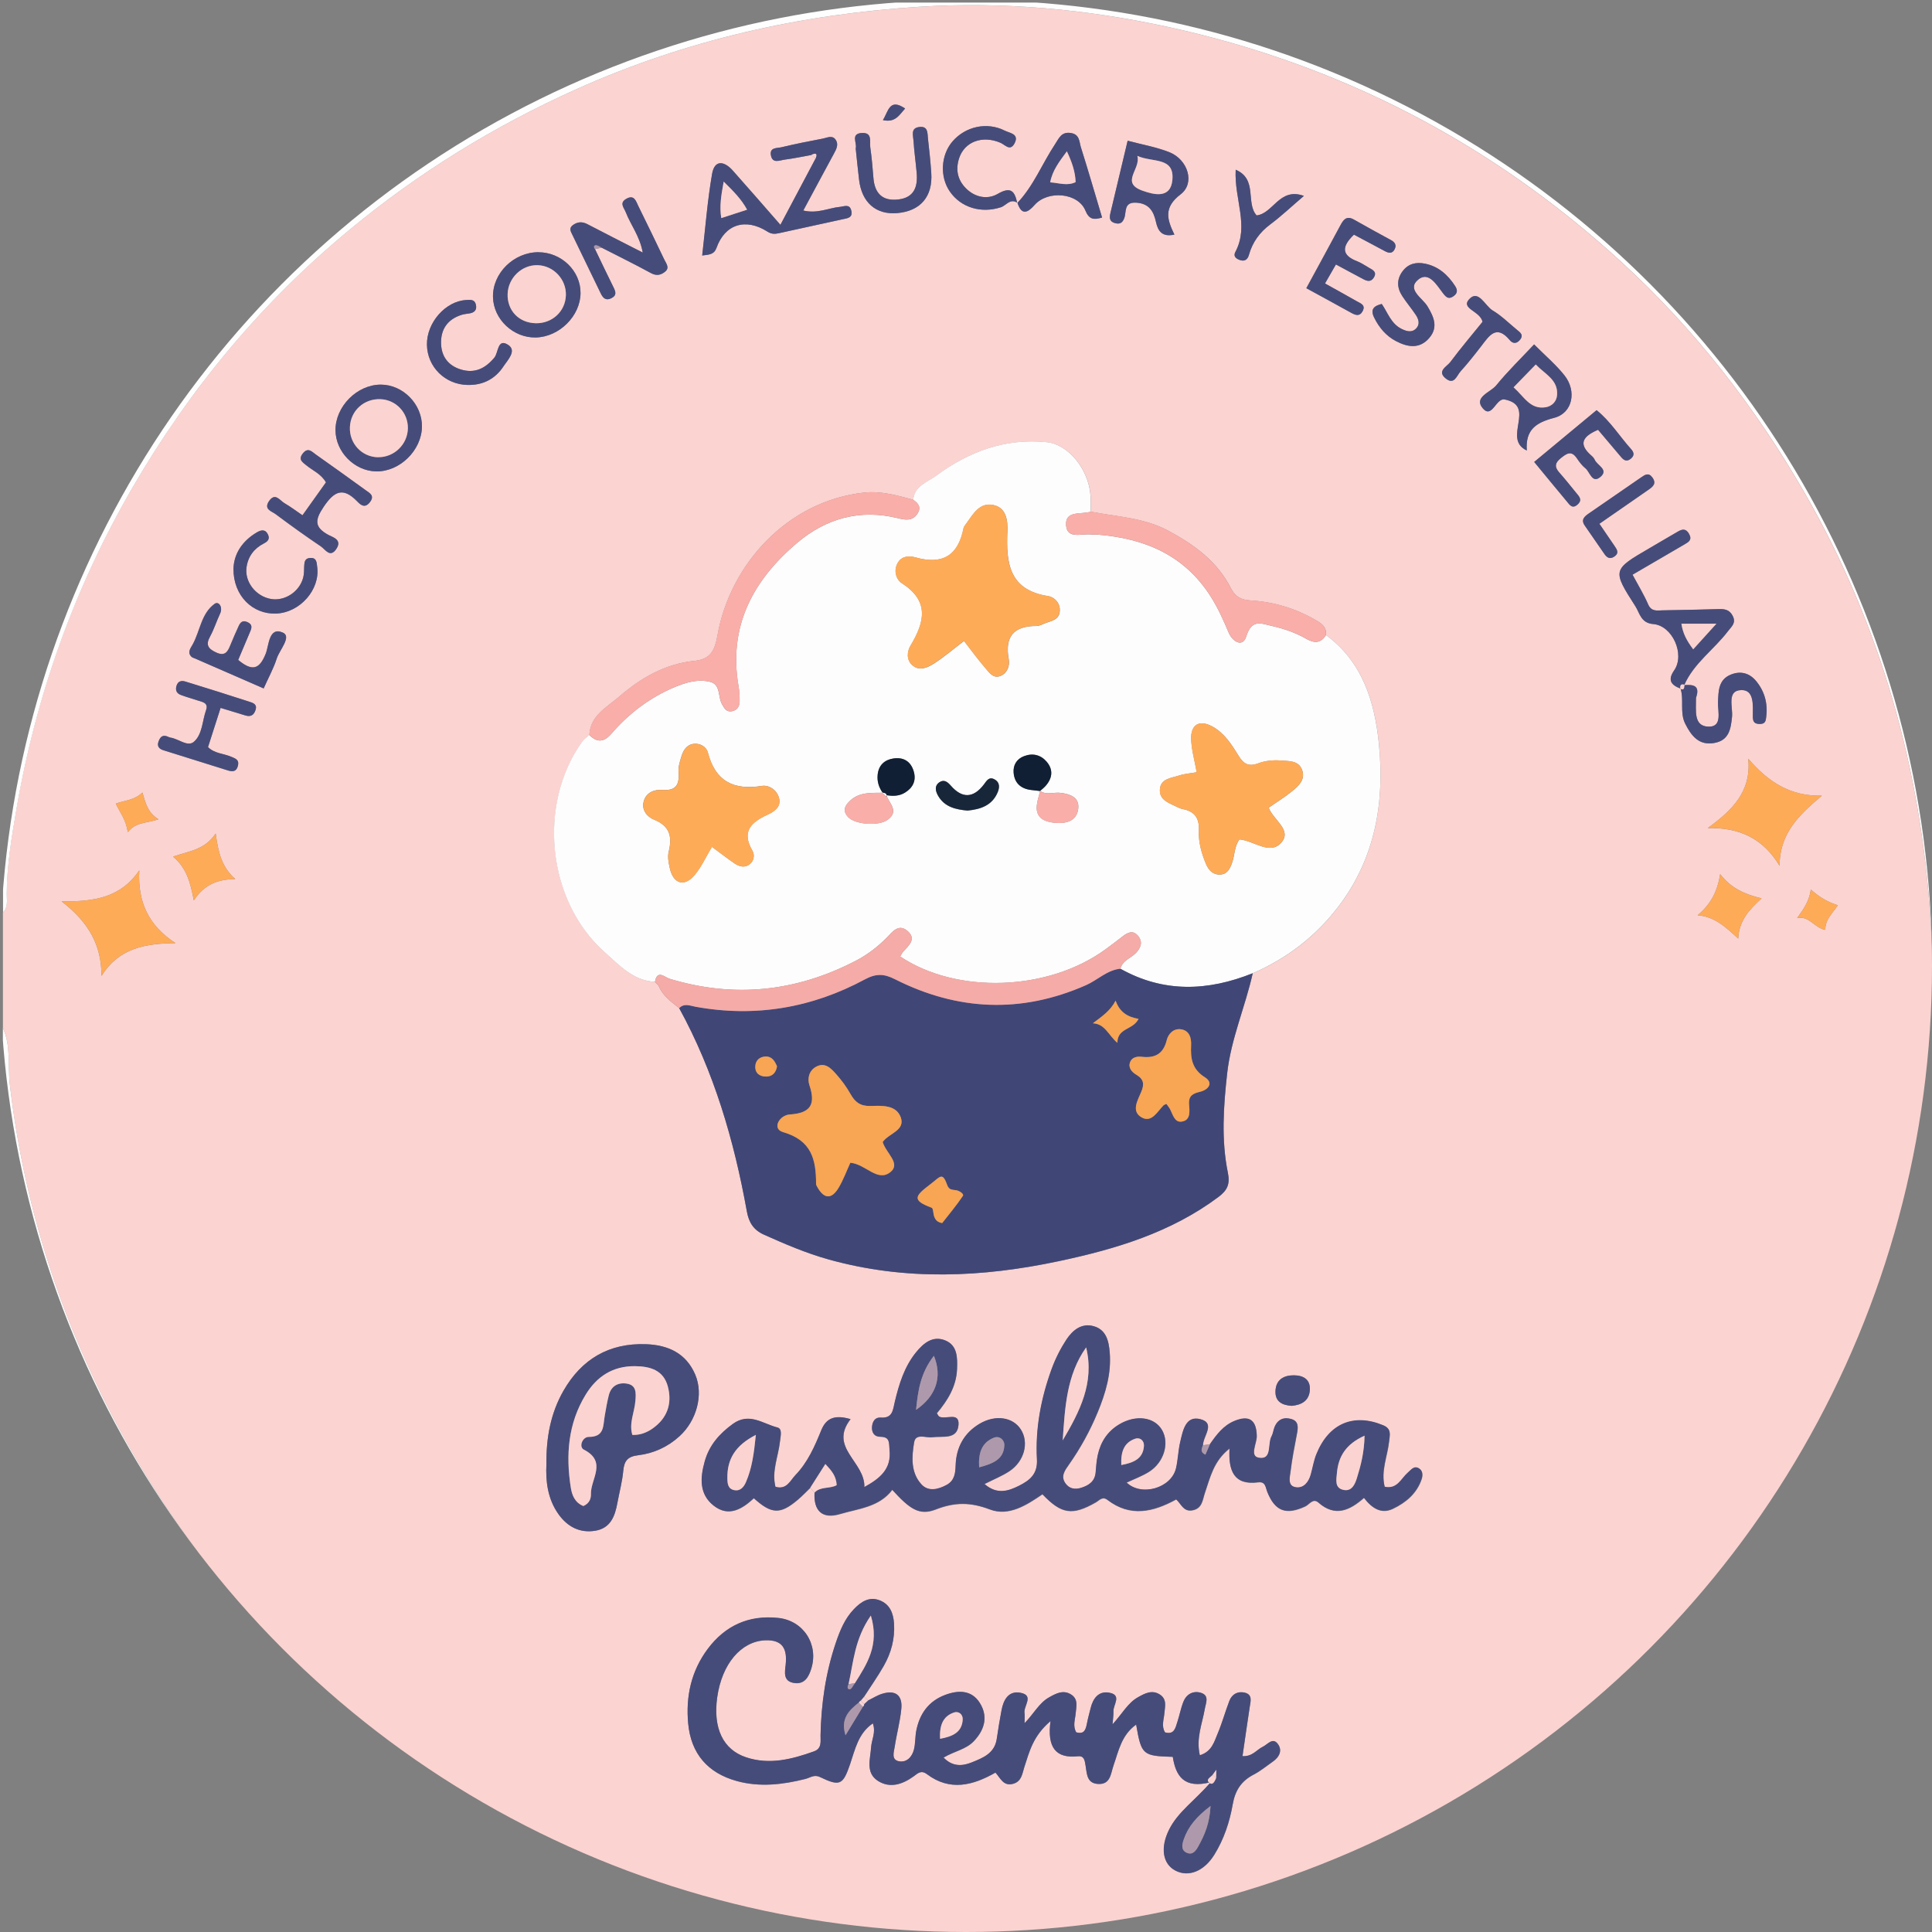 <?xml version="1.0" encoding="UTF-8"?>
<svg id="Capa_1" data-name="Capa 1" xmlns="http://www.w3.org/2000/svg" xmlns:xlink="http://www.w3.org/1999/xlink" viewBox="0 0 375 375">
  <rect x="0" y="0" width="375" height="375" fill="#808080" stroke="none"/>
  <defs>
    <style>
      .cls-1 {
        fill: #fefdfd;
      }

      .cls-2 {
        fill: #fbd3d1;
      }

      .cls-3 {
        fill: #faaea9;
      }

      .cls-4 {
        fill: #f5aba7;
      }

      .cls-5 {
        fill: #464c7a;
      }

      .cls-6 {
        fill: #404777;
      }

      .cls-7 {
        fill: #101f33;
      }

      .cls-8 {
        clip-path: url(#clippath);
      }

      .cls-9 {
        fill: none;
      }

      .cls-10 {
        fill: #f8a554;
      }

      .cls-11 {
        fill: #18263a;
      }

      .cls-12 {
        fill: #ae99ac;
      }

      .cls-13 {
        fill: #feab58;
      }

      .cls-14 {
        fill: #fefefe;
      }
    </style>
    <clipPath id="clippath">
      <circle class="cls-9" cx="187.5" cy="187.5" r="187.5"/>
    </clipPath>
  </defs>
  <g class="cls-8">
    <g>
      <path class="cls-2" d="M196.69,375.43h-17.97c-1.88-1.28-3.98-.53-5.99-.66-8.46-.37-16.77-1.94-25.03-3.64-12.97-2.67-25.34-7.15-37.43-12.57-18.71-8.38-35.41-19.71-50.4-33.58-13.98-12.94-25.58-27.83-34.95-44.42-12.32-21.81-20.1-45.11-23.01-70.05-.43-3.64,.25-7.46-1.34-10.96v-22.45c1.01-1.02,.72-2.33,.72-3.55,.03-5.49,.94-10.91,1.85-16.27,3.78-22.18,11.23-43.07,22.53-62.57,11.16-19.26,25.23-36.15,42.38-50.28,13.3-10.96,27.89-19.95,43.7-27.06C133.05,7.8,155.35,2.78,178.49,1.32c16.22-1.03,32.38,.47,48.22,3.92,33.32,7.26,62.7,22.49,87.87,45.51,14.24,13.02,26.01,28.12,35.65,44.87,14.87,25.84,22.65,53.78,24.51,83.39,.84,13.32-.1,26.65-2.35,39.79-4.46,26.09-13.75,50.35-28.45,72.48-10.13,15.25-22.03,28.96-36.13,40.59-13.79,11.37-28.85,20.81-45.34,27.95-19.14,8.28-39.02,13.36-59.8,14.96-2.01,.13-4.11-.62-5.99,.66Zm.76-336.01c-.48-2.26-1.18-3.3-3.8-1.78-1.96,1.14-4.4,.7-6.18-1.11-1.64-1.66-2.01-3.67-1.29-5.85,1.06-3.18,4.49-4.46,7.99-2.98,.94,.4,1.9,1.76,2.76,.12,.97-1.85-.99-2-1.87-2.45-3.46-1.77-7.66-.84-10.17,2.08-2.27,2.63-2.5,6.84-.53,9.71,2.18,3.17,6.11,4.3,9.91,3.07,1.04-.34,1.84-1.82,3.23-.85,.81,2.53,2.01,1.9,3.32,.41,2.58-2.92,8.44-2.37,9.86,1.08,.72,1.75,1.62,1.84,3.24,1.36-1.39-4.64-2.7-9.15-4.11-13.63-.34-1.07-.21-2.52-1.97-2.78-1.84-.28-2.29,1.02-3.03,2.15-2.51,3.78-4.17,8.11-7.35,11.45Zm-81.96,8.93c.43-.09,.86-.18,1.29-.27,3.21,1.64,6.44,3.23,9.6,4.95,1.09,.59,1.96,.33,2.73-.31,.91-.75,.18-1.58-.18-2.33-1.67-3.47-3.33-6.94-5.04-10.39-.46-.93-.78-2.32-2.37-1.38-1.35,.8-.41,1.7-.08,2.55,.98,2.51,2.76,4.72,3.31,7.86-3.89-1.99-7.33-3.73-10.74-5.51-1-.52-1.87-.49-2.78,.15-.88,.61-.46,1.26-.13,1.93,1.84,3.8,3.68,7.6,5.52,11.4,.43,.88,.99,1.42,2.05,.88,1.11-.57,.81-1.29,.38-2.15-1.22-2.44-2.38-4.92-3.57-7.38Zm211.42,84.64c1.88-4.28,5.8-6.91,8.52-10.5,.66-.87,1.59-1.54,.9-2.92-.63-1.26-1.6-1.37-2.78-1.33-3.61,.1-7.22,.19-10.83,.24-1.06,.02-2.17,.3-2.8-1.14-.84-1.91-1.94-3.71-3.04-5.78,3.49-2.04,6.81-3.98,10.13-5.91,.79-.46,1.48-.86,.84-2.01-.61-1.09-1.33-.93-2.16-.45-1.83,1.05-3.65,2.14-5.47,3.2-7.24,4.21-7.3,4.25-2.78,11.31,.84,1.3,1.06,3.25,3.45,3.44,3.74,.3,6.22,5.89,4.08,8.98-1.34,1.94-.59,2.86,1.24,3.55,.7,2.22-.19,4.64,.91,6.82,1.19,2.37,2.69,4.3,5.72,3.71,2.78-.54,3.13-2.71,3.36-5.08,.19-1.88-1.07-5.09,1.78-5.17,2.59-.08,2.26,3.01,2.26,5.07,0,.88,.15,1.44,1.13,1.5,.69,.05,1.26-.09,1.39-.86,.46-2.71-.07-5.2-1.8-7.36-1.32-1.65-3.07-2.14-5-1.35-2.41,.99-2.39,3.18-2.48,5.35-.07,1.82,.91,4.82-1.85,4.75-2.94-.07-2.4-3.16-2.43-5.34,0-.12,0-.26,.04-.37,.79-2.32-.63-2.47-2.32-2.35ZM157.46,30.09c.28,.23,.56,.46,.85,.69-2.21,4.16-4.42,8.33-6.82,12.86-3.24-3.69-6.23-7.15-9.27-10.56-1.63-1.83-3.51-2.13-3.99,.66-.9,5.19-1.3,10.46-1.92,15.85,1.48-.17,2.33-.24,2.77-1.47,1.65-4.62,5.66-5.87,9.92-3.15,.7,.45,1.36,.48,2.12,.31,4.12-.91,8.24-1.82,12.37-2.71,.98-.21,2.13-.26,1.74-1.75-.33-1.29-1.38-.74-2.16-.67-2.24,.21-4.39,1.38-7.14,.71,2.08-3.87,4.01-7.46,5.95-11.05,.49-.91,.98-1.86,.27-2.77-.66-.85-1.62-.29-2.42-.14-2.69,.51-5.37,1.04-8.03,1.68-.84,.2-2.32,0-2.06,1.52,.29,1.74,1.7,1.01,2.7,.88,1.72-.22,3.42-.59,5.14-.89Zm-30.38,160.45c.25,.26,.5,.52,.75,.78,.79,1.95,2.43,3.12,4,4.36,6.77,12.36,10.66,25.68,13.14,39.46,.39,2.18,1.32,3.63,3.34,4.53,4.09,1.83,8.19,3.59,12.53,4.8,14.89,4.15,29.81,3.49,44.74,.32,11.02-2.34,21.7-5.55,30.92-12.44,1.69-1.27,2.29-2.47,1.84-4.69-1.31-6.4-.86-12.87-.14-19.33,.75-6.71,3.51-12.89,4.96-19.41,6.72-2.92,12.35-7.26,16.76-13.12,7.06-9.37,8.85-20.17,7.73-31.42-.81-8.1-3.15-15.88-10.27-21.11,.14-1.67-.98-2.33-2.24-3.05-3.86-2.18-8.01-3.41-12.39-3.67-1.83-.11-2.98-.7-3.82-2.35-2.64-5.21-7.09-8.45-12.12-11.16-4.75-2.56-10-2.73-15.08-3.72-.02-1.12,.02-2.24-.07-3.35-.41-4.93-4.3-9.7-8.41-10.13-8.07-.84-15.18,1.81-21.53,6.51-1.66,1.23-4.19,1.97-4.45,4.66-3.12-.85-6.28-1.75-9.52-1.4-15.08,1.65-26.08,14.13-28.47,27.67-.57,3.21-1.48,4.69-4.52,5-5.69,.58-10.44,3.36-14.6,6.97-2.32,2.01-5.56,3.61-5.76,7.4-.45,.42-.99,.77-1.34,1.26-8.75,12.17-6.87,30.95,4.34,40.91,2.79,2.48,5.51,5.54,9.76,5.75l-.06-.02Zm41.44,139.5c-.27-.23-.54-.45-.8-.68,1.28-1.99,2.65-3.92,3.82-5.98,1.44-2.53,2.19-5.28,2-8.24-.13-2-.8-3.72-2.77-4.49-2.04-.8-3.63,.27-4.98,1.67-1.78,1.83-2.72,4.16-3.53,6.52-1.99,5.83-2.86,11.85-2.98,17.99-.02,1.2,.31,2.57-1.29,3.14-4.28,1.53-8.62,2.64-13.14,1.15-4.5-1.49-6.46-5.66-5.63-11.65,.91-6.48,4.62-10.86,9.3-11.07,3.45-.15,4.32,1.72,3.99,4.74-.16,1.47-.53,3.21,1.62,3.54,2.05,.32,2.86-1.17,3.36-2.81,1.44-4.7-1.54-9.3-6.43-9.81-5.68-.59-10.27,1.46-13.68,6.02-3.21,4.3-4.28,9.23-3.79,14.48,.54,5.82,3.77,9.6,9.45,11.16,4.45,1.22,8.89,.7,13.29-.41,.92-.23,1.71-.91,2.81-.38,3.89,1.87,4.48,1.58,5.87-2.48,.98-2.86,1.56-5.97,4.42-7.93,.63,1.75-.24,3.15-.33,4.61-.15,2.3-1.13,4.98,1.31,6.55,2.35,1.51,4.79,.68,6.95-.88,.79-.57,1.41-1.29,2.58-.41,4.45,3.34,8.89,2.2,13.29-.31,.97,1.06,1.54,2.72,3.47,2.16,1.64-.48,1.73-1.99,2.14-3.25,.96-2.94,1.67-6.02,5.08-8.91-.69,5.18,1.04,7.28,5.32,6.83,1.25-.13,1.31,.88,1.47,1.73,.28,1.56,.17,3.49,2.4,3.64,2.46,.17,2.48-1.99,3.03-3.57,.99-2.82,1.53-5.91,4.4-7.95,1.02,5.9,1.25,6.09,7.11,6.26,.57,3.65,2.13,6.3,7.4,4.9-3.09,3.57-6.39,5.76-8.12,9.24-1.74,3.5-1.24,6.67,1.25,7.95,2.55,1.31,5.53,.12,7.53-3.09,1.86-3,2.97-6.34,3.57-9.77,.47-2.69,1.65-4.54,4.06-5.78,1.32-.68,2.49-1.65,3.71-2.51,1.3-.9,1.94-2.23,.95-3.49-.98-1.25-1.96,.16-2.88,.6-1.2,.57-1.99,1.93-3.94,1.82,.47-3.22,.92-6.38,1.4-9.54,.17-1.11,.59-2.39-.94-2.78-1.35-.34-2.5,.27-3.01,1.6-.8,2.09-1.39,4.26-2.26,6.32-.68,1.6-1.13,3.52-3.47,4.23-.77-3.33,.47-6.12,.96-8.99,.2-1.15,.97-2.64-.79-3.15-1.46-.43-2.75,.27-3.34,1.71-.52,1.26-.75,2.63-1.18,3.93-.38,1.13-.57,2.57-2.4,2.06-.75-1.21-.24-2.45-.14-3.66,.11-1.35,.57-2.79-.9-3.71-1.52-.95-2.89-.19-4.2,.54-1.97,1.09-3.02,3.15-4.95,5.27,.1-1.34,.2-1.94,.17-2.53-.07-1.27,1.71-3.17-.83-3.62-2.06-.37-3.14,1.12-3.6,3.02-.24,.97-.51,1.93-.7,2.91-.23,1.17-.48,2.24-2.09,1.76-.72-1.23-.22-2.46-.11-3.68,.12-1.36,.55-2.79-.94-3.69-1.53-.92-2.89-.14-4.2,.58-1.95,1.08-2.96,3.16-4.78,5.03,0-1.02,.07-1.51-.01-1.98-.24-1.35,1.97-3.44-.83-3.94-2.27-.4-3.26,1.39-3.63,3.41-.34,1.83-.66,3.67-.92,5.52-.4,2.85-2.71,3.73-4.88,4.6-1.8,.72-3.71,.87-5.45-.95,2.15-1.26,4.35-1.58,5.86-3.17,2.13-2.23,2.83-4.83,1.15-7.47-1.59-2.49-4.15-2.47-6.69-1.52-3.21,1.2-4.96,3.65-5.61,6.92-.24,1.21-.16,2.5-.46,3.69-.36,1.44-1.43,2.58-2.94,2.27-1.52-.31-.95-1.83-.79-2.85,.37-2.46,1.04-4.88,1.28-7.35,.25-2.65-1.18-3.69-3.73-2.89-.94,.29-1.79,.84-2.69,1.28Zm66.33-49.68c-.44,.05-.89,.1-1.33,.15,0-1.74,2.49-4.22-.47-5.01-2.9-.78-3.43,2.21-3.94,4.37-.4,1.69-.42,3.47-.83,5.16-.92,3.85-6.72,5.52-9.58,2.76,1.46-.69,2.99-1.24,4.34-2.09,2.9-1.82,4-5.55,2.53-8.1-1.47-2.55-5.08-3.04-8.31-1.1-2.27,1.36-3.6,3.4-4.16,5.95-.24,1.09-.32,2.21-.41,3.33-.14,1.79-1.32,2.57-2.84,3.04-1.19,.37-2.27,.17-3.01-.85-1.03-1.42-.11-2.58,.68-3.71,2.23-3.17,4.09-6.56,5.56-10.13,1.53-3.71,2.68-7.52,2.33-11.62-.18-2.19-.67-4.37-3.08-5.06-2.39-.68-4.13,.79-5.33,2.61-1.15,1.75-2.12,3.68-2.84,5.65-2.07,5.67-3.2,11.56-2.87,17.59,.16,2.86-1.4,4.07-3.45,5.1-2.12,1.07-4.31,1.78-6.73-.33,1.78-.9,3.38-1.54,4.79-2.46,2.94-1.92,3.89-5.58,2.26-8.13-1.54-2.41-4.96-2.92-8.03-1.08-3.02,1.8-4.52,4.6-4.62,8.06-.05,1.6-.24,2.98-1.77,3.8-1.64,.88-3.52,1.34-4.86-.11-2.13-2.31-1.9-5.39-1.43-8.18,.3-1.81,2.28-.82,3.51-.98,2-.27,4.86,.54,5.1-2.38,.22-2.65-2.5-.95-3.73-1.62-.17-.1-.26-.35-.47-.65,2.08-2.48,3.79-5.2,3.92-8.61,.08-2.16,.09-4.52-2.22-5.5-2.45-1.04-4.28,.48-5.77,2.33-2.25,2.79-3.27,6.15-4.08,9.54-.39,1.63-.4,3.26-2.77,3.08-1.04-.08-1.55,.75-1.65,1.69-.13,1.15,.38,2.03,1.62,2.03,1.93,0,1.63,1.28,1.77,2.54,.4,3.73-1.83,5.54-4.89,7.23,.15-4.95-6.98-7.64-2.68-13.19-3.01-.88-4.69-.25-5.68,2.16-1.27,3.12-2.62,6.22-5,8.69-1.04,1.07-1.7,2.93-3.9,2.28-.76-3.06,.56-5.9,.88-8.82,.11-1.01,.51-2.44-.49-2.69-2.8-.7-5.46-3-8.65-.69-2.64,1.91-4.6,4.16-5.47,7.3-.88,3.16-1.1,6.34,1.76,8.57,2.92,2.28,5.55,.62,7.78-1.45,3.45,3.13,5.15,3.16,8.54,.29,.85-.72,1.62-1.54,2.43-2.32,.28,.32,.55,.64,.83,.96-.23,3.51,1.46,5.17,4.89,4.16,3.6-1.07,7.64-1.34,10.18-4.71,3.4,3.72,5.23,5.06,8.44,3.81,3.74-1.46,6.79-1.42,10.52,0,3.67,1.39,7.15-.87,10.19-2.95,3.7,3.88,5.8,4.18,10.35,1.58,.72-.41,1.28-1.24,2.28-.48,4.42,3.39,8.86,2.36,13.33-.1,.96,.84,1.38,2.43,3.12,2.12,1.96-.34,1.99-2.03,2.45-3.38,1.03-3,1.68-6.19,4.79-8.62-.23,4.33,.84,7.17,5.55,6.56,1.46-.19,1.44,1.01,1.79,1.9,1.52,3.74,3.63,4.5,7.35,2.78,.8-.37,1.5-1.69,2.57-.74,3.24,2.86,6.1,1.49,8.83-.92,1.56,2.03,3.35,3.2,5.63,2.11,2.51-1.2,4.63-2.97,5.56-5.75,.23-.69,.26-1.59-.47-2.05-.98-.63-1.54,.23-2.2,.8-1.31,1.14-2.03,3.29-4.5,2.75-.78-3.09,.55-5.93,.86-8.86,.14-1.27,.49-2.4-1.14-3.08-5.74-2.39-10.55-.38-12.97,5.61-.51,1.26-.72,2.64-1.09,3.95-.41,1.45-1.35,2.68-2.84,2.48-1.75-.23-1.24-1.95-1.1-3.06,.3-2.47,.79-4.92,1.25-7.36,.22-1.18,.37-2.37-1.02-2.81-1.48-.47-2.71,.02-3.33,1.56-.23,.57-.28,1.24-.57,1.77-.81,1.47,.18,4.62-2.46,4.17-1.9-.32-.38-2.79-.42-4.27-.07-3.05-1.43-4.06-4.28-2.9-2.19,.89-3.52,2.7-4.82,4.55Zm-128.78,3.78c-.18,3.36,.22,6.81,2.36,9.79,1.72,2.4,4.09,3.67,7.09,3.19,2.99-.48,3.85-2.82,4.32-5.4,.38-2.08,.95-4.14,1.14-6.24,.18-1.92,.84-2.78,2.9-3.02,3-.35,5.75-1.61,8.02-3.69,3.33-3.04,4.69-8.09,3.06-11.94-1.77-4.17-5.28-5.77-9.57-5.92-7.16-.26-12.48,2.88-16.01,9.03-2.48,4.32-3.37,9.06-3.31,14.2Zm225.4-123.41c6.13-.14,10.73,1.98,13.95,7.33-.02-6.42,3.93-10,8.2-13.62-6.11,.14-10.4-2.65-14.28-7.17,.63,6.47-3.21,10.05-7.87,13.47ZM19.7,189.43c3.4-5.45,8.53-6.3,14.38-6.37-5.13-3.29-7.41-7.91-7.04-14.12-3.58,5.24-8.61,6.09-15.08,6.02,5.26,4.04,7.76,8.51,7.74,14.48Zm62.2-106.62c.06-4.35-3.68-8.16-7.99-8.16-4.61,0-8.83,4.26-8.79,8.87,.04,4.18,3.64,7.85,7.82,7.97,4.59,.13,8.9-4.04,8.96-8.69ZM218.88,27.31c-1.16,4.89-2.26,9.46-3.34,14.03-.21,.91-.25,1.7,.96,2,.94,.23,1.39-.15,1.7-.94,.48-1.22-.15-3.19,2.33-3.05,2.5,.14,3.39,1.65,3.85,3.77,.38,1.72,1.18,2.95,3.57,2.43-1.41-2.91-2.17-5.25,1.21-7.82,2.86-2.18,1.39-6.74-2.16-8.16-2.5-1-5.21-1.46-8.12-2.24Zm-114.37,21.65c-4.81,0-8.93,4.09-8.82,8.72,.1,4.32,3.96,7.94,8.33,7.83,4.55-.12,8.62-4.18,8.66-8.61,.03-4.31-3.71-7.94-8.17-7.93Zm193.26,17.89c-2.52,2.69-5.1,5.19-7.36,7.96-1.09,1.34-4.41,2.26-2.63,4.41,1.78,2.16,2.56-1.89,4.2-1.7,6.42,1.22-.52,7.63,4.37,9.92-.28-4,1.74-5.41,5.32-6.34,3.61-.94,4.4-5.2,1.99-8.24-1.61-2.03-3.62-3.73-5.89-6.01ZM42.82,137.41c1.76,.53,3.29,1,4.82,1.47,1.05,.32,1.65-.11,1.96-1.11,.33-1.06-.5-1.33-1.16-1.54-4.14-1.35-8.3-2.65-12.46-3.93-.77-.24-1.46-.1-1.74,.85-.26,.9,.09,1.47,.89,1.76,1.05,.39,2.13,.69,3.19,1.04,.92,.3,2.18,.45,1.67,1.88-.75,2.09-.69,4.71-2.37,6.16-1.23,1.06-2.97-.6-4.54-.81-.24-.03-.46-.18-.7-.26-.98-.33-1.37,.32-1.63,1.05-.31,.89,.12,1.4,.97,1.66,4.16,1.29,8.31,2.59,12.46,3.9,.96,.3,1.7,.27,1.99-.9,.3-1.21-.55-1.42-1.39-1.77-1.43-.61-3.14-.58-4.42-1.84,.8-2.51,1.59-4.97,2.44-7.6Zm3.39-9.32c.8-1.89,1.56-3.72,2.34-5.54,.32-.75,.44-1.36-.52-1.81-.96-.44-1.38,.04-1.72,.77-.56,1.24-1.12,2.49-1.63,3.75-.52,1.28-1.06,2.14-2.73,1.37-1.56-.72-2.1-1.47-1.19-3.11,.78-1.4,1.25-2.97,1.94-4.43,.6-1.26-.25-2.47-1.04-1.91-2.62,1.86-2.82,5.3-4.3,7.94-.37,.66-1.08,1.51-.19,2.35,.17,.16,.44,.22,.67,.32,4.39,1.92,8.78,3.83,13.32,5.81,.97-2.15,1.94-3.9,2.53-5.77,.55-1.73,2.98-4.29,1.18-5.07-2.71-1.18-2.67,2.5-3.3,4.09-1.21,3.05-2.6,3.53-5.37,1.21Zm12.49-28.06c-1.26-.86-2.34-1.68-3.5-2.35-.92-.53-1.82-2.18-3.03-.36-1.03,1.55,.56,1.92,1.31,2.48,2.88,2.16,5.82,4.27,8.81,6.28,.84,.57,1.78,2.3,2.99,.44,1.15-1.77-.71-2.22-1.57-2.69-2.81-1.53-2.59-2.95-.9-5.46,2.05-3.04,3.76-3.87,6.49-1.06,.66,.67,1.47,1.45,2.46,.19,.99-1.26,.03-1.75-.77-2.32-3.23-2.33-6.45-4.66-9.71-6.95-.74-.52-1.5-1.5-2.51-.22-.97,1.22-.06,1.71,.72,2.35,1.23,1.01,2.81,1.61,3.76,3.27-1.47,2.07-2.97,4.17-4.57,6.41Zm204.09-54.48c2.05,1.09,4.03,2.12,5.99,3.19,.74,.4,1.42,.54,1.88-.33,.44-.82,.08-1.39-.69-1.81-2.4-1.31-4.81-2.61-7.18-3.97-1.37-.78-2-.1-2.6,1.04-2.15,4.02-4.34,8.02-6.65,12.27,3.09,1.69,5.92,3.22,8.72,4.78,.84,.47,1.63,.74,2.2-.32,.64-1.19-.37-1.5-1.1-1.91-2.02-1.15-4.06-2.27-6.2-3.47,.8-1.39,1.41-2.44,2.12-3.69,1.87,1.01,3.61,1.95,5.35,2.87,.69,.36,1.39,.57,1.95-.25,.75-1.11-.08-1.53-.87-1.97-.76-.42-1.48-.95-2.29-1.26-2.95-1.13-3.16-2.75-.65-5.17Zm47.38,37.87c1.46,1.73,2.97,3.51,4.48,5.3,.54,.64,1.1,.96,1.88,.32,.79-.65,.59-1.27,.03-1.89-2.21-2.45-3.96-5.34-6.67-7.53-4.12,3.42-8.08,6.71-12.11,10.05,2.37,2.88,4.34,5.29,6.34,7.67,.54,.64,1.05,1.53,2.09,.58,.98-.89,.29-1.54-.25-2.21-1.1-1.35-2.19-2.72-3.34-4.02-.98-1.1-.75-1.89,.34-2.77,1.08-.86,2-1.55,3.06-.02,.5,.71,1.02,1.46,1.69,1.99,.91,.71,1.3,3.08,2.95,1.66,1.61-1.39-.67-2.21-1.14-3.31-.14-.33-.43-.62-.71-.86-2.56-2.26-1.53-3.7,1.36-4.95ZM166.09,28.8c.22,2.09,.42,4.07,.65,6.04,.51,4.46,3.28,6.88,7.43,6.52,4.49-.4,6.9-3.21,6.59-7.77-.15-2.23-.39-4.45-.64-6.67-.12-1.06,.06-2.48-1.68-2.27-1.74,.21-1.19,1.63-1.13,2.64,.13,2.1,.44,4.2,.62,6.3,.23,2.66-.49,4.75-3.52,5.12-3.09,.38-4.65-1.14-4.88-4.18-.15-1.98-.33-3.96-.61-5.93-.15-1.09,.44-2.84-1.53-2.79-2.43,.07-.96,2.02-1.3,2.99Zm102.11,30.19c-1.52,.38-2.28,1.03-1.49,2.65,.96,1.96,2.31,3.56,4.24,4.57,2.25,1.18,4.57,1.59,6.45-.61,1.78-2.07,.92-4.06-.34-6.14-.97-1.61-4.12-3.3-1.79-5.2,2.05-1.67,3.59,1.09,4.83,2.69,.65,.84,1.15,1.19,2.09,.48,.79-.6,.66-1.25,.22-1.93-1.4-2.16-3.21-3.79-5.82-4.32-1.71-.35-3.23-.02-4.34,1.44-1.2,1.58-1.13,3.25-.08,4.85,.82,1.25,1.78,2.4,2.61,3.63,.58,.87,.9,1.87,.03,2.71-.85,.82-1.87,.47-2.78,.03-2.04-1-2.68-3.16-3.85-4.85Zm-177.43,15.73c2.99,.08,5.36-1.18,6.96-3.61,.79-1.21,2.62-3.02,.92-4.15-2.1-1.39-1.88,1.5-2.69,2.46-1.77,2.11-3.82,3.14-6.56,2.29-2.42-.76-3.71-2.52-3.79-4.98-.09-2.78,1.24-4.75,3.98-5.61,.47-.15,.98-.19,1.47-.27,1.05-.16,1.58-.71,1.29-1.79-.26-.97-1.07-.85-1.82-.82-4.04,.19-7.74,4.39-7.66,8.7,.08,4.3,3.54,7.72,7.9,7.79Zm-45.46,35.68c-.03,5.22,3.71,8.88,8.3,8.69,4.61-.2,8.54-4.65,7.95-9.04-.11-.82-.06-1.84-1.38-1.75-1.02,.07-1.1,.78-1.14,1.57-.03,.74,0,1.51-.19,2.22-.71,2.75-3.55,4.62-6.22,4.18-2.95-.49-5.18-3.29-4.79-6.14,.29-2.11,1.47-3.67,3.35-4.64,.77-.4,1.22-.87,.82-1.73-.51-1.09-1.35-.91-2.17-.42-2.9,1.71-4.45,4.22-4.53,7.06ZM239.84,32.94c-.3,5.78,2.67,10.86-.07,15.98-.48,.9,.24,1.36,1,1.59,.88,.26,1.41-.19,1.64-1.03,.69-2.47,2.09-4.39,4.17-5.94,2.14-1.6,4.09-3.45,6.5-5.51-4.76-1.72-5.94,3.43-9.18,3.78-2.18-2.43,.27-7.02-4.07-8.87Zm47.92,29.53c-2.08,2.58-4.25,5.13-6.25,7.81-.66,.88-2.71,1.77-.82,3.23,1.61,1.24,2.08-.62,2.8-1.42,1.41-1.56,2.72-3.22,4.01-4.89,1.54-1.99,2.94-4.34,5.57-1.16,.51,.61,1.22,.77,1.89,0,.9-1.02,.1-1.52-.57-2.07-1.53-1.26-2.96-2.7-4.65-3.7-1.5-.89-2.76-4.18-4.58-2.18-1.68,1.83,2.16,2.27,2.61,4.38ZM45.68,170.63c-2.6-2.24-3.33-5.16-3.82-8.84-2.16,3.22-5.24,3.41-8.27,4.48,2.68,2.24,3.37,5.09,4.03,8.49,2.06-3.14,4.73-4.11,8.06-4.13ZM310.44,101.67c3.24-2.25,6.38-4.44,9.53-6.61,.89-.61,1.61-1.21,.76-2.38-.75-1.04-1.46-.51-2.19-.01-3.37,2.32-6.74,4.65-10.11,6.97-.86,.59-1.64,1.2-.81,2.39,1.28,1.83,2.54,3.67,3.81,5.51,.47,.67,1.02,1.06,1.86,.52,1.11-.72,.53-1.45,.04-2.17-.9-1.33-1.81-2.65-2.88-4.22Zm19.07,75.98c3.26,.26,5.42,2.25,7.87,4.53,.19-3.54,2.14-5.61,4.54-7.81-3.25-.78-5.9-1.94-8.03-4.7-.54,3.35-1.8,5.81-4.38,7.98Zm-78.85,95.22c1.96-.16,3.45-.98,3.58-3.08,.13-2.08-1.3-2.85-3.13-2.85-1.95,0-3.43,.85-3.54,3.01-.11,2.09,1.27,2.78,3.09,2.91Zm98.16-94.66c2.39-.51,3.3,1.87,5.47,2.28-.02-2.05,1.38-3.2,2.43-4.78-2.01-.64-3.55-1.56-5.24-3.05-.32,2.27-1.36,3.73-2.66,5.55ZM24.79,161.55c1.57-2.05,3.61-1.71,5.97-2.53-2.11-1.3-2.49-3.09-3.12-5.19-1.53,1.5-3.4,1.51-5.16,2.15,.8,1.76,1.99,3.06,2.32,5.57ZM175.68,21.06c-3.08-2.08-3.22,.55-4.31,2.25,2.43,.55,3.2-1.02,4.31-2.25Z"/>
      <path class="cls-14" d="M202.68,374.77c20.78-1.6,40.66-6.68,59.8-14.96,16.49-7.14,31.55-16.57,45.34-27.95,14.1-11.63,26-25.34,36.13-40.59,14.7-22.13,24-46.39,28.45-72.48,2.24-13.14,3.18-26.47,2.35-39.79-1.86-29.61-9.64-57.55-24.51-83.39-9.64-16.75-21.42-31.85-35.65-44.87-25.17-23.02-54.55-38.25-87.87-45.51-15.84-3.45-32.01-4.94-48.22-3.92-23.14,1.46-45.44,6.48-66.73,16.05-15.82,7.11-30.41,16.1-43.7,27.06-17.15,14.13-31.22,31.02-42.38,50.28-11.29,19.5-18.74,40.39-22.53,62.57-.92,5.37-1.82,10.78-1.85,16.27,0,1.21,.29,2.53-.72,3.55V.5H375.5V375.43H202.68c0-.22,0-.44,0-.66Z"/>
      <path class="cls-14" d="M.57,199.55c1.59,3.5,.92,7.32,1.34,10.96,2.92,24.94,10.69,48.24,23.01,70.05,9.37,16.59,20.97,31.48,34.95,44.42,14.98,13.87,31.69,25.19,50.4,33.58,12.09,5.42,24.47,9.9,37.43,12.57,8.26,1.7,16.56,3.27,25.03,3.64,0,.22,0,.44,0,.66-56.39,0-112.78-.02-169.17,.07-2.56,0-3.07-.5-3.07-3.07,.09-57.63,.07-115.26,.07-172.88Z"/>
      <path class="cls-1" d="M202.68,374.77c0,.22,0,.44,0,.66h-5.99c1.88-1.28,3.98-.53,5.99-.66Z"/>
      <path class="cls-1" d="M172.74,375.43c0-.22,0-.44,0-.66,2.01,.13,4.11-.62,5.99,.66h-5.99Z"/>
      <path class="cls-1" d="M177.25,97c.26-2.7,2.78-3.43,4.45-4.66,6.35-4.7,13.47-7.35,21.53-6.51,4.11,.43,8,5.2,8.41,10.13,.09,1.11,.05,2.23,.07,3.35-1.81,.62-5.04-.32-4.78,2.7,.23,2.76,3.17,1.46,4.98,1.75,.36,.06,.75-.02,1.12,.01,9.12,.73,16.85,3.95,21.97,12.02,1.41,2.22,2.46,4.58,3.48,6.99,.74,1.76,2.72,2.97,3.42,.75,1.08-3.44,2.86-2.51,5.06-2.01,2.33,.53,4.54,1.3,6.6,2.48,1.54,.88,2.81,.9,3.81-.74,7.12,5.23,9.46,13.01,10.27,21.11,1.13,11.25-.67,22.06-7.73,31.42-4.42,5.86-10.04,10.2-16.76,13.12-8.69,3.49-17.27,3.83-25.68-.87,.41-1.65,2.08-2.06,3.07-3.13,.97-1.05,1.29-2.19,.3-3.32-.98-1.12-2-.56-2.96,.18-1.08,.84-2.17,1.67-3.28,2.48-11.13,8.14-28.85,8.78-39.87,1.41,.19-.31,.33-.67,.57-.93,1.08-1.2,2.67-2.47,.83-4.04-1.76-1.5-2.95,.25-4.05,1.35-1.78,1.78-3.71,3.27-5.96,4.44-11.61,6.03-23.63,7.3-36.19,3.49-.85-.26-2.38-1.86-2.8,.6-4.25-.21-6.96-3.27-9.76-5.75-11.21-9.96-13.09-28.75-4.34-40.91,.35-.49,.89-.84,1.34-1.26,1.55,1.53,2.85,1.45,4.34-.28,3.38-3.9,7.44-6.99,12.22-8.99,2.17-.91,4.55-1.63,6.91-1.03,2.09,.53,1.47,2.9,2.3,4.33,.45,.78,.83,1.58,1.94,1.37,1.01-.2,1.47-.93,1.48-1.88,.01-.99-.04-2-.21-2.97-2.02-11.67,2.84-20.62,11.41-27.86,5.61-4.73,12.17-6.57,19.52-4.76,1.28,.32,2.75,.64,3.74-.79,.85-1.23,.3-2.08-.78-2.78Zm24.64,56.54c-.22,.94-.57,1.88-.65,2.83-.23,2.55,1.7,3.16,3.56,3.34,2.04,.19,4.22-.28,4.49-2.78,.23-2.18-1.56-2.8-3.43-3.04-1.32-.17-2.72,.49-3.97-.37,.36-.33,.76-.63,1.08-1,1.31-1.5,1.5-3.14,.19-4.68-1.14-1.34-2.7-1.72-4.38-1.08-1.44,.55-2.14,1.75-2.03,3.21,.16,1.97,1.36,3.1,3.35,3.35,.6,.08,1.2,.14,1.8,.21Zm-29.85,.79c1.25,.21,2.48,.2,3.6-.48,1.53-.94,2.24-2.29,1.73-4.08-.56-1.98-1.99-2.85-3.94-2.56-1.73,.26-2.9,1.29-3.08,3.19-.13,1.3,.24,2.43,.98,3.47-2.21,.04-4.48-.16-6.3,1.52-1.01,.94-1.56,1.91-.44,3.17,1.33,1.49,5.93,1.83,7.67,.58,2.4-1.73,.25-3.23-.21-4.82Zm15.06-29.94c1.54,1.98,2.78,3.69,4.16,5.28,.77,.9,1.59,2.18,3.08,1.47,1.26-.61,1.68-1.97,1.46-3.19-.8-4.4,.97-6.45,5.38-6.44,.59,0,1.19-.34,1.77-.57,1.13-.44,2.53-.59,2.74-2.15,.23-1.69-1.03-2.89-2.21-3.08-7.6-1.17-8.21-6.39-7.94-12.55,.08-1.9-.09-4.62-2.76-5.14-2.66-.52-3.87,1.76-5.18,3.56-.22,.3-.5,.61-.57,.96-1.04,5.3-4.06,7.15-9.31,5.66-1.23-.35-2.81-.32-3.57,1.27-.7,1.47-.14,3.07,.89,3.73,5.43,3.47,4.45,7.55,1.7,12.13-.64,1.07-.87,2.75,.37,3.81,1.39,1.19,2.94,.44,4.16-.33,1.97-1.25,3.75-2.8,5.86-4.4Zm45.17,25.51c-1.25,.22-2.39,.29-3.43,.64-1.47,.49-3.5,.57-3.69,2.6-.2,2.19,1.8,2.72,3.33,3.5,.33,.17,.69,.32,1.05,.39,2.3,.45,3.29,1.71,3.18,4.16-.11,2.24,.5,4.44,1.39,6.53,.52,1.24,1.38,2.13,2.82,2.03,1.33-.09,1.84-1.19,2.22-2.25,.54-1.49,.43-3.2,1.44-4.57,2.78,.23,5.9,3.1,8.09,.66,2.22-2.47-1.54-4.43-2.41-6.82,1.54-1.07,3.12-2.03,4.54-3.19,1.25-1.02,2.6-2.22,1.96-4.09-.67-1.93-2.63-1.74-4.14-1.87-1.45-.13-3.05,.04-4.41,.55-1.98,.74-2.92-.01-3.89-1.61-1.29-2.11-2.66-4.24-4.93-5.51-2.48-1.39-4.24-.51-4.18,2.33,.05,2.08,.66,4.15,1.08,6.53Zm-94.07,14.48c1.64,1.21,3,2.27,4.43,3.24,.86,.58,1.91,.84,2.8,.18,.9-.66,1.11-1.81,.6-2.7-2.19-3.75-.21-5.53,2.98-6.99,1.21-.56,2.58-1.43,2.23-3.08-.35-1.66-1.96-2.71-3.35-2.49-5.53,.88-9.07-.91-10.51-6.53-.27-1.04-1.45-1.77-2.69-1.64-1.43,.15-2.08,1.27-2.45,2.5-.28,.94-.61,1.96-.54,2.91,.19,2.4-.35,3.76-3.18,3.54-1.47-.11-3.06,.45-3.56,2.15-.51,1.75,.65,3.09,1.98,3.62,3.07,1.24,3.57,3.29,2.85,6.2-.25,1.02-.01,2.23,.23,3.29,.69,2.97,2.78,3.61,4.75,1.32,1.34-1.56,2.21-3.54,3.41-5.54Zm49.64-7.04c2.46-.24,4.67-.97,5.76-3.42,.4-.9,.59-2-.56-2.63-1.09-.6-1.54,.3-2.06,.99-2.03,2.67-4.21,2.75-6.4,.25-.66-.75-1.33-1.27-2.2-.7-1.05,.69-.8,1.75-.28,2.65,1.27,2.2,3.45,2.66,5.75,2.87Z"/>
      <path class="cls-6" d="M217.47,188.03c8.41,4.71,16.99,4.36,25.68,.87-1.45,6.52-4.21,12.7-4.96,19.41-.72,6.46-1.17,12.93,.14,19.33,.46,2.23-.15,3.43-1.84,4.69-9.22,6.89-19.9,10.1-30.92,12.44-14.93,3.18-29.84,3.84-44.74-.32-4.34-1.21-8.44-2.97-12.53-4.8-2.02-.9-2.95-2.35-3.34-4.53-2.48-13.78-6.37-27.1-13.14-39.46,.97-1,2.08-.46,3.16-.27,11.59,2.12,22.58,.25,32.89-5.31,2.17-1.17,3.72-1.1,5.81-.04,12.16,6.15,24.53,6.71,37.11,1.16,2.26-1,4.07-2.93,6.67-3.19Zm-46.15,33.64c1.21-1.72,4.46-2.25,3.5-4.83-.9-2.42-3.68-2.23-5.88-2.17-1.9,.05-2.96-.71-3.84-2.29-.78-1.4-1.76-2.72-2.83-3.92-.98-1.1-2.13-2.34-3.84-1.42-1.42,.76-1.75,2.31-1.32,3.59,1.24,3.71,.27,5.42-3.82,5.69-2.02,.13-3.52,2.78-1.28,3.43,5.55,1.61,6.38,5.34,6.39,10.03,0,.23,.16,.47,.28,.69,1.29,2.28,2.76,2.35,4.12,.03,.91-1.56,1.54-3.28,2.25-4.81,2.97,.24,5.28,3.85,7.8,1.79,2.04-1.67-.88-3.65-1.52-5.81Zm55.08-7.41c.22,.3,.47,.59,.65,.91,.6,1.05,.88,2.75,2.34,2.53,1.79-.27,1.5-2.09,1.41-3.37-.11-1.67,.76-2.08,2.11-2.41,1.67-.4,2.67-1.75,.99-2.8-2.54-1.6-2.83-3.68-2.7-6.24,.07-1.41-.32-2.88-2.01-3.1-1.42-.18-2.42,.89-2.72,2.11-.67,2.69-2.29,3.54-4.88,3.23-.85-.1-1.86,.08-2.22,1.01-.44,1.13,.34,1.96,1.19,2.47,1.48,.88,1.59,1.85,.94,3.38-.68,1.61-1.99,3.79,.18,4.95,1.86,.99,2.95-1.13,4.12-2.34,.15-.15,.38-.21,.61-.33Zm-43.52,23.14c1.31-1.67,2.77-3.41,4.02-5.28,.24-.35-.61-.95-1.27-1.08-.69-.13-1.42,0-1.76-.97-.95-2.69-1.36-1.66-3.25-.23-2.99,2.27-3.76,3.12,.21,4.58,.33,.12,.29,1.14,.5,1.72,.22,.59,.57,1.1,1.55,1.26Zm33.66-43.17c-1.03,1.98-2.57,3-4.41,4.39,2.39,.15,2.94,2.24,4.75,3.8,.01-2.95,3.04-2.47,4.11-4.65-2.18-.38-3.67-1.34-4.45-3.53Zm-65.72,12.74c-.39-.91-.93-1.96-2.25-1.9-1.05,.05-1.9,.7-1.96,1.87-.07,1.42,.9,2.03,2.13,2.02,1.06,0,1.86-.62,2.09-1.99Z"/>
      <path class="cls-5" d="M157.28,288.76c-.81,.78-1.58,1.6-2.43,2.32-3.39,2.87-5.09,2.84-8.54-.29-2.24,2.07-4.87,3.73-7.78,1.45-2.86-2.23-2.64-5.42-1.76-8.57,.87-3.14,2.84-5.39,5.47-7.3,3.19-2.31,5.85-.01,8.65,.69,1,.25,.59,1.69,.49,2.69-.32,2.93-1.64,5.77-.88,8.82,2.2,.65,2.86-1.2,3.9-2.28,2.38-2.47,3.73-5.57,5-8.69,.98-2.41,2.66-3.03,5.68-2.16-4.3,5.54,2.83,8.24,2.68,13.19,3.06-1.69,5.29-3.5,4.89-7.23-.13-1.26,.17-2.53-1.77-2.54-1.23,0-1.74-.88-1.62-2.03,.1-.94,.61-1.77,1.65-1.69,2.37,.18,2.38-1.45,2.77-3.08,.81-3.39,1.83-6.75,4.08-9.54,1.49-1.84,3.32-3.37,5.77-2.33,2.31,.98,2.3,3.34,2.22,5.5-.12,3.4-1.84,6.13-3.92,8.61,.21,.3,.3,.55,.47,.65,1.23,.67,3.96-1.03,3.73,1.62-.25,2.92-3.1,2.11-5.1,2.38-1.23,.17-3.2-.83-3.51,.98-.47,2.79-.7,5.87,1.43,8.18,1.34,1.45,3.22,.99,4.86,.11,1.53-.82,1.72-2.2,1.77-3.8,.11-3.46,1.61-6.26,4.62-8.06,3.08-1.84,6.49-1.33,8.03,1.08,1.63,2.55,.68,6.2-2.26,8.13-1.41,.92-3.01,1.56-4.79,2.46,2.42,2.11,4.61,1.4,6.73,.33,2.05-1.04,3.61-2.24,3.45-5.1-.33-6.03,.8-11.92,2.87-17.59,.72-1.97,1.69-3.89,2.84-5.65,1.2-1.82,2.94-3.29,5.33-2.61,2.41,.69,2.9,2.87,3.08,5.06,.34,4.09-.8,7.91-2.33,11.62-1.48,3.58-3.33,6.96-5.56,10.13-.79,1.13-1.71,2.29-.68,3.71,.74,1.02,1.83,1.22,3.01,.85,1.52-.47,2.7-1.25,2.84-3.04,.09-1.11,.17-2.24,.41-3.33,.55-2.54,1.89-4.59,4.16-5.95,3.23-1.93,6.84-1.45,8.31,1.1,1.47,2.54,.37,6.28-2.53,8.1-1.35,.85-2.88,1.4-4.34,2.09,2.86,2.76,8.67,1.09,9.58-2.76,.4-1.69,.42-3.47,.83-5.16,.51-2.16,1.04-5.15,3.94-4.37,2.96,.79,.47,3.28,.47,5.01-.24,.66-.63,1.35,.46,1.85,.3-.69,.58-1.34,.87-2,1.29-1.85,2.62-3.66,4.82-4.55,2.85-1.16,4.21-.16,4.28,2.9,.03,1.48-1.48,3.95,.42,4.27,2.64,.45,1.65-2.7,2.46-4.17,.29-.53,.34-1.19,.57-1.77,.62-1.54,1.86-2.03,3.33-1.56,1.39,.44,1.25,1.63,1.02,2.81-.47,2.45-.96,4.89-1.25,7.36-.13,1.12-.64,2.84,1.1,3.06,1.49,.2,2.44-1.03,2.84-2.48,.37-1.32,.58-2.69,1.09-3.95,2.42-5.98,7.23-7.99,12.97-5.61,1.63,.68,1.28,1.81,1.14,3.08-.32,2.93-1.64,5.77-.86,8.86,2.46,.54,3.18-1.61,4.5-2.75,.66-.57,1.22-1.43,2.2-.8,.72,.46,.7,1.36,.47,2.05-.93,2.78-3.05,4.55-5.56,5.75-2.28,1.09-4.07-.08-5.63-2.11-2.73,2.41-5.59,3.78-8.83,.92-1.07-.95-1.77,.37-2.57,.74-3.73,1.72-5.84,.96-7.35-2.78-.36-.89-.33-2.09-1.79-1.9-4.72,.62-5.79-2.23-5.55-6.56-3.11,2.43-3.76,5.62-4.79,8.62-.46,1.34-.49,3.04-2.45,3.38-1.74,.3-2.16-1.28-3.12-2.12-4.47,2.45-8.91,3.49-13.33,.1-1-.77-1.56,.07-2.28,.48-4.55,2.59-6.65,2.3-10.35-1.58-3.04,2.08-6.52,4.34-10.19,2.95-3.73-1.42-6.79-1.46-10.52,0-3.21,1.25-5.04-.09-8.44-3.81-2.54,3.37-6.58,3.64-10.18,4.71-3.42,1.01-5.11-.65-4.89-4.16,1.14-1.25,2.99-.69,4.3-1.45-.09-1.78-1-2.82-2.2-4.1-1.09,1.71-2,3.15-2.92,4.59Zm48.99-9.18c3.26-5.53,6.22-11.18,4.55-18.05-3.82,5.37-4.11,11.71-4.55,18.05Zm58.59-.91c-3.61,1.62-5.07,4.03-5.35,7.2-.11,1.28-.53,3.01,1.38,3.34,1.52,.26,2.11-1.11,2.49-2.31,.77-2.47,1.41-4.98,1.49-8.23Zm-118.15-.16c-4.02,2.06-5.58,4.73-5.53,8.41,.01,1.01,.09,2.09,1.37,2.32,1.22,.22,1.87-.69,2.25-1.59,1.14-2.64,1.54-5.44,1.91-9.14Zm34.56-15.35c-2.59,3.34-3.08,6.7-3.46,10.49,3.84-2.65,5.15-6.34,3.46-10.49Zm8.78,21.65c2.72-.73,4.79-1.56,4.89-4.28,.04-1.06-.95-1.92-2.06-1.46-2.35,.97-2.99,2.96-2.83,5.74Zm27.59-.45c2.53-.46,4.25-1.3,4.4-3.72,.06-1.05-.8-1.71-1.72-1.38-2.17,.77-2.79,2.54-2.68,5.1Z"/>
      <path class="cls-5" d="M168.52,330.04c.89-.43,1.75-.99,2.69-1.28,2.56-.8,3.98,.25,3.73,2.89-.23,2.47-.91,4.89-1.28,7.35-.15,1.03-.73,2.54,.79,2.85,1.51,.31,2.58-.83,2.94-2.27,.3-1.19,.22-2.48,.46-3.69,.65-3.27,2.4-5.72,5.61-6.92,2.54-.95,5.1-.97,6.69,1.52,1.68,2.64,.98,5.24-1.15,7.47-1.51,1.58-3.71,1.9-5.86,3.17,1.74,1.82,3.65,1.67,5.45,.95,2.17-.87,4.48-1.75,4.88-4.6,.26-1.85,.58-3.68,.92-5.52,.37-2.03,1.36-3.82,3.63-3.41,2.8,.5,.59,2.59,.83,3.94,.08,.47,.01,.96,.01,1.98,1.82-1.87,2.83-3.95,4.78-5.03,1.31-.73,2.67-1.5,4.2-.58,1.49,.9,1.06,2.33,.94,3.69-.1,1.21-.6,2.45,.11,3.68,1.6,.48,1.86-.59,2.09-1.76,.19-.98,.46-1.94,.7-2.91,.46-1.9,1.54-3.38,3.6-3.02,2.55,.45,.76,2.35,.83,3.62,.03,.59-.07,1.19-.17,2.53,1.93-2.13,2.98-4.18,4.95-5.27,1.31-.73,2.68-1.49,4.2-.54,1.47,.92,1.01,2.36,.9,3.71-.1,1.21-.61,2.45,.14,3.66,1.83,.51,2.02-.93,2.4-2.06,.43-1.3,.67-2.67,1.18-3.93,.59-1.44,1.88-2.13,3.34-1.71,1.76,.52,.98,2,.79,3.15-.49,2.87-1.73,5.66-.96,8.99,2.34-.71,2.79-2.63,3.47-4.23,.87-2.06,1.46-4.23,2.26-6.32,.51-1.33,1.66-1.94,3.01-1.6,1.53,.39,1.11,1.66,.94,2.78-.48,3.16-.93,6.32-1.4,9.54,1.94,.11,2.74-1.25,3.94-1.82,.93-.44,1.9-1.86,2.88-.6,.99,1.27,.35,2.59-.95,3.49-1.23,.85-2.4,1.83-3.71,2.51-2.41,1.24-3.59,3.09-4.06,5.78-.6,3.43-1.71,6.77-3.57,9.77-1.99,3.21-4.98,4.4-7.53,3.09-2.49-1.28-3-4.44-1.25-7.95,1.73-3.48,5.03-5.67,8.12-9.24-5.27,1.4-6.83-1.24-7.4-4.9-5.86-.17-6.09-.37-7.11-6.26-2.87,2.04-3.41,5.13-4.4,7.95-.55,1.58-.57,3.73-3.03,3.57-2.23-.15-2.11-2.08-2.4-3.64-.15-.85-.22-1.86-1.47-1.73-4.28,.45-6.01-1.65-5.32-6.83-3.41,2.89-4.11,5.97-5.08,8.91-.41,1.26-.5,2.77-2.14,3.25-1.93,.57-2.5-1.1-3.47-2.16-4.4,2.51-8.84,3.65-13.29,.31-1.16-.87-1.79-.15-2.58,.41-2.16,1.56-4.6,2.39-6.95,.88-2.44-1.57-1.46-4.25-1.31-6.55,.1-1.46,.97-2.85,.33-4.61-2.86,1.96-3.44,5.07-4.42,7.93-1.39,4.05-1.98,4.34-5.87,2.48-1.1-.53-1.89,.15-2.81,.38-4.4,1.11-8.84,1.63-13.29,.41-5.68-1.56-8.91-5.34-9.45-11.16-.49-5.25,.58-10.18,3.79-14.48,3.41-4.56,8-6.62,13.68-6.02,4.89,.51,7.87,5.11,6.43,9.81-.5,1.64-1.31,3.13-3.36,2.81-2.15-.34-1.78-2.08-1.62-3.54,.33-3.01-.54-4.89-3.99-4.74-4.68,.21-8.39,4.59-9.3,11.07-.84,5.99,1.13,10.17,5.63,11.65,4.52,1.5,8.86,.38,13.14-1.15,1.6-.57,1.26-1.94,1.29-3.14,.13-6.14,1-12.16,2.98-17.99,.8-2.36,1.75-4.69,3.53-6.52,1.35-1.4,2.94-2.46,4.98-1.67,1.97,.77,2.64,2.49,2.77,4.49,.19,2.96-.55,5.71-2,8.24-1.17,2.05-2.54,3.99-3.82,5.98-.2,.24-.41,.49-.62,.73-.18,.09-.3,.22-.39,.39-1.93,1.52-3.6,3.14-2.58,6.34,1.25-2.05,2.31-3.8,3.37-5.55,.15-.13,.23-.3,.23-.51,.26-.24,.53-.48,.79-.72Zm67.53,15.07c.01-.53,.02-1.06,.03-1.59-.24,.33-.48,.66-.72,.99-.4,.49-1.51,.92-.52,1.61,.58,.4,.97-.44,1.2-1.01Zm-71.34-18.22c-.21,.42-.34,1.02,.24,1,.34-.01,.65-.75,.98-1.16,2.35-3.73,4.83-7.44,3.11-13.14-3.18,4.58-3.37,9.07-4.33,13.31Zm70.26,23.66c-2.71,2.05-4.33,3.99-5.2,6.5-.31,.91-.6,2.07,.59,2.58,1.2,.52,1.82-.49,2.29-1.34,1.18-2.15,2.16-4.39,2.32-7.74Zm-52.5-13.05c2.53-.46,4.25-1.3,4.4-3.72,.06-1.05-.8-1.71-1.72-1.38-2.17,.77-2.79,2.54-2.68,5.1Z"/>
      <path class="cls-5" d="M106.06,284.14c-.06-5.13,.84-9.88,3.31-14.2,3.53-6.15,8.85-9.28,16.01-9.03,4.29,.15,7.8,1.75,9.57,5.92,1.63,3.86,.28,8.9-3.06,11.94-2.28,2.08-5.03,3.33-8.02,3.69-2.05,.24-2.72,1.1-2.9,3.02-.19,2.1-.76,4.16-1.14,6.24-.47,2.58-1.34,4.92-4.32,5.4-3,.48-5.37-.79-7.09-3.19-2.13-2.98-2.53-6.43-2.36-9.79Zm7.18,8.18c1.24-.54,1.47-1.56,1.45-2.31-.08-2.89,3.22-6.28-1.38-8.63-1-.51-.31-2.48,.97-2.47,3.07,0,2.75-2.16,3.08-4.03,.24-1.35,.46-2.7,.79-4.02,.43-1.69,1.63-2.51,3.32-2.32,2.11,.24,1.97,1.85,1.85,3.4-.17,2.19-1.28,4.3-.59,6.59,1.5,.05,2.78-.44,3.9-1.23,2.87-2,3.87-4.85,2.99-8.17-.85-3.2-3.45-3.93-6.42-3.95-4.28-.03-7.38,2.01-9.53,5.53-3.42,5.59-3.87,11.73-2.89,18.02,.22,1.41,.74,2.92,2.45,3.6Z"/>
      <path class="cls-4" d="M217.47,188.03c-2.6,.26-4.41,2.2-6.67,3.19-12.58,5.55-24.95,4.99-37.11-1.16-2.09-1.06-3.64-1.13-5.81,.04-10.31,5.55-21.3,7.42-32.89,5.31-1.07-.2-2.18-.74-3.16,.27-1.57-1.24-3.21-2.41-4-4.36-.25-.26-.5-.52-.75-.78,0,0,.06,.02,.06,.02,.42-2.46,1.95-.86,2.8-.6,12.56,3.82,24.58,2.54,36.19-3.49,2.25-1.17,4.18-2.66,5.96-4.44,1.1-1.1,2.29-2.85,4.05-1.35,1.84,1.56,.25,2.84-.83,4.04-.24,.27-.38,.62-.57,.93,11.02,7.37,28.74,6.73,39.87-1.41,1.11-.81,2.19-1.64,3.28-2.48,.96-.74,1.98-1.29,2.96-.18,1,1.14,.67,2.27-.3,3.32-.99,1.08-2.67,1.48-3.07,3.13Z"/>
      <path class="cls-3" d="M177.25,97c1.09,.69,1.63,1.55,.78,2.78-.99,1.43-2.45,1.1-3.74,.79-7.35-1.81-13.91,.02-19.52,4.76-8.57,7.24-13.43,16.18-11.41,27.86,.17,.97,.23,1.98,.21,2.97-.01,.94-.48,1.68-1.48,1.88-1.1,.22-1.48-.59-1.94-1.37-.83-1.43-.21-3.8-2.3-4.33-2.36-.6-4.74,.12-6.91,1.03-4.78,2.01-8.84,5.09-12.22,8.99-1.5,1.73-2.79,1.81-4.34,.28,.19-3.79,3.44-5.38,5.76-7.4,4.16-3.61,8.9-6.39,14.6-6.97,3.04-.31,3.95-1.79,4.52-5,2.4-13.54,13.4-26.02,28.47-27.67,3.24-.35,6.4,.54,9.52,1.4Z"/>
      <path class="cls-3" d="M257.37,123.25c-1,1.64-2.27,1.62-3.81,.74-2.06-1.18-4.28-1.95-6.6-2.48-2.2-.5-3.98-1.43-5.06,2.01-.7,2.22-2.68,1.01-3.42-.75-1.02-2.41-2.07-4.77-3.48-6.99-5.12-8.07-12.85-11.3-21.97-12.02-.37-.03-.75,.04-1.12-.01-1.81-.29-4.75,1.01-4.98-1.75-.26-3.02,2.98-2.08,4.78-2.7,5.09,.99,10.33,1.16,15.08,3.72,5.03,2.72,9.48,5.95,12.12,11.16,.84,1.65,1.98,2.24,3.82,2.35,4.39,.26,8.53,1.49,12.39,3.67,1.26,.71,2.38,1.38,2.24,3.05Z"/>
      <path class="cls-5" d="M157.46,30.09c-1.71,.3-3.41,.67-5.14,.89-1,.13-2.41,.85-2.7-.88-.25-1.53,1.23-1.32,2.06-1.52,2.66-.64,5.34-1.17,8.03-1.68,.8-.15,1.77-.7,2.42,.14,.71,.92,.23,1.87-.27,2.77-1.95,3.58-3.87,7.18-5.95,11.05,2.75,.67,4.9-.5,7.14-.71,.78-.07,1.82-.62,2.16,.67,.39,1.49-.76,1.54-1.74,1.75-4.12,.89-8.25,1.8-12.37,2.71-.76,.17-1.42,.14-2.12-.31-4.26-2.72-8.28-1.47-9.92,3.15-.44,1.23-1.3,1.3-2.77,1.47,.62-5.39,1.02-10.66,1.92-15.85,.49-2.79,2.36-2.48,3.99-.66,3.05,3.41,6.04,6.87,9.27,10.56,2.4-4.53,4.61-8.69,6.82-12.86,.41-1.08-.02-1.12-.84-.69Zm-16.99,5.15c-.5,2.8-.84,4.8-.47,7.09,1.8-.58,3.33-1.08,5.01-1.63-1.11-2.03-2.56-3.5-4.55-5.46Z"/>
      <path class="cls-5" d="M326.2,133.65c-1.83-.69-2.58-1.62-1.24-3.55,2.14-3.09-.34-8.69-4.08-8.98-2.4-.19-2.62-2.14-3.45-3.44-4.53-7.06-4.47-7.09,2.78-11.31,1.83-1.06,3.64-2.15,5.47-3.2,.83-.48,1.55-.64,2.16,.45,.64,1.15-.06,1.55-.84,2.01-3.32,1.93-6.63,3.87-10.13,5.91,1.11,2.07,2.21,3.86,3.04,5.78,.63,1.44,1.74,1.16,2.8,1.14,3.61-.05,7.22-.14,10.83-.24,1.17-.03,2.14,.07,2.78,1.33,.7,1.38-.24,2.05-.9,2.92-2.72,3.6-6.65,6.22-8.52,10.5l.08-.07c-.76-.23-.92,.15-.82,.8l.04-.06Zm2.46-7.62c1.53-1.69,2.83-3.13,4.5-4.97h-6.79c.27,1.84,.99,3.23,2.29,4.97Z"/>
      <path class="cls-13" d="M331.47,160.73c4.65-3.42,8.5-7.01,7.87-13.47,3.87,4.52,8.17,7.31,14.28,7.17-4.27,3.63-8.22,7.21-8.2,13.62-3.21-5.34-7.82-7.47-13.95-7.33Z"/>
      <path class="cls-13" d="M19.7,189.43c.02-5.97-2.48-10.44-7.74-14.48,6.47,.08,11.5-.77,15.08-6.02-.38,6.21,1.91,10.83,7.04,14.12-5.85,.07-10.97,.92-14.38,6.37Z"/>
      <path class="cls-5" d="M115.49,48.34c1.19,2.46,2.35,4.94,3.57,7.38,.43,.86,.72,1.59-.38,2.15-1.06,.54-1.62,0-2.05-.88-1.84-3.8-3.68-7.6-5.52-11.4-.32-.67-.74-1.32,.13-1.93,.91-.63,1.78-.67,2.78-.15,3.41,1.79,6.85,3.52,10.74,5.51-.55-3.14-2.33-5.35-3.31-7.86-.33-.85-1.27-1.76,.08-2.55,1.59-.94,1.91,.45,2.37,1.38,1.71,3.45,3.38,6.92,5.04,10.39,.36,.75,1.08,1.58,.18,2.33-.77,.64-1.64,.9-2.73,.31-3.16-1.72-6.4-3.31-9.6-4.95-.39-.17-.78-.48-1.16-.46-.39,.02-.41,.42-.13,.73Z"/>
      <path class="cls-5" d="M81.9,82.81c-.06,4.64-4.37,8.82-8.96,8.69-4.18-.12-7.79-3.8-7.82-7.97-.04-4.61,4.18-8.87,8.79-8.87,4.32,0,8.05,3.81,7.99,8.16Zm-8.53,5.94c3.13,.05,5.76-2.51,5.79-5.62,.03-3.03-2.3-5.51-5.3-5.64-3.21-.14-5.81,2.22-5.95,5.4-.14,3.19,2.31,5.82,5.46,5.87Z"/>
      <path class="cls-5" d="M218.88,27.31c2.91,.78,5.63,1.24,8.12,2.24,3.56,1.42,5.02,5.99,2.16,8.16-3.38,2.57-2.62,4.91-1.21,7.82-2.4,.52-3.19-.7-3.57-2.43-.46-2.11-1.36-3.62-3.85-3.77-2.48-.14-1.84,1.82-2.33,3.05-.31,.79-.77,1.17-1.7,.94-1.21-.29-1.17-1.09-.96-2,1.08-4.57,2.17-9.14,3.34-14.03Zm1.88,2.95c.73,2.55-3.38,5.19,.97,6.74,2.25,.81,5.49,1.63,5.83-2.08,.42-4.53-3.86-3.33-6.8-4.66Z"/>
      <path class="cls-5" d="M104.51,48.96c4.46,0,8.2,3.62,8.17,7.93-.03,4.44-4.11,8.5-8.66,8.61-4.37,.11-8.23-3.51-8.33-7.83-.11-4.63,4.02-8.71,8.82-8.72Zm5.33,8.33c.09-3.1-2.43-5.75-5.52-5.82-3.04-.07-5.68,2.47-5.79,5.57-.11,3.24,2.2,5.64,5.48,5.7,3.2,.06,5.74-2.32,5.83-5.45Z"/>
      <path class="cls-5" d="M297.77,66.85c2.27,2.28,4.28,3.98,5.89,6.01,2.41,3.04,1.62,7.3-1.99,8.24-3.58,.93-5.61,2.34-5.32,6.34-4.89-2.29,2.04-8.7-4.37-9.92-1.64-.2-2.42,3.85-4.2,1.7-1.77-2.15,1.54-3.07,2.63-4.41,2.26-2.77,4.84-5.27,7.36-7.96Zm-3.98,8.32c2.06,1.84,3.24,4.38,6.27,3.86,1.16-.2,2.05-1.08,2.16-2.29,.28-3.02-2.32-4.09-4.13-6-1.39,1.43-2.68,2.75-4.3,4.43Z"/>
      <path class="cls-5" d="M42.82,137.41c-.84,2.64-1.63,5.1-2.44,7.6,1.27,1.26,2.99,1.23,4.42,1.84,.83,.36,1.68,.56,1.39,1.77-.29,1.18-1.03,1.21-1.99,.9-4.15-1.31-8.31-2.61-12.46-3.9-.85-.26-1.28-.77-.97-1.66,.26-.74,.65-1.38,1.63-1.05,.24,.08,.46,.22,.7,.26,1.56,.22,3.31,1.87,4.54,.81,1.68-1.46,1.62-4.07,2.37-6.16,.52-1.43-.74-1.58-1.67-1.88-1.06-.35-2.14-.65-3.19-1.04-.8-.29-1.15-.86-.89-1.76,.28-.96,.97-1.09,1.74-.85,4.16,1.28,8.32,2.58,12.46,3.93,.66,.21,1.49,.48,1.16,1.54-.31,1-.91,1.43-1.96,1.11-1.53-.47-3.07-.93-4.82-1.47Z"/>
      <path class="cls-5" d="M46.22,128.09c2.77,2.31,4.16,1.84,5.37-1.21,.63-1.59,.58-5.27,3.3-4.09,1.8,.78-.63,3.34-1.18,5.07-.6,1.87-1.57,3.62-2.53,5.77-4.54-1.98-8.93-3.9-13.32-5.81-.23-.1-.5-.16-.67-.32-.89-.84-.18-1.69,.19-2.35,1.48-2.65,1.68-6.09,4.3-7.94,.79-.56,1.63,.65,1.04,1.91-.69,1.46-1.17,3.02-1.94,4.43-.91,1.64-.37,2.39,1.19,3.11,1.67,.77,2.22-.08,2.73-1.37,.51-1.26,1.06-2.51,1.63-3.75,.33-.73,.76-1.21,1.72-.77,.96,.44,.85,1.05,.52,1.81-.77,1.82-1.54,3.64-2.34,5.54Z"/>
      <path class="cls-5" d="M58.71,100.03c1.6-2.24,3.09-4.34,4.57-6.41-.96-1.66-2.53-2.26-3.76-3.27-.78-.64-1.69-1.13-.72-2.35,1.01-1.27,1.77-.29,2.51,.22,3.26,2.29,6.48,4.62,9.71,6.95,.8,.57,1.76,1.06,.77,2.32-.99,1.26-1.81,.48-2.46-.19-2.73-2.81-4.45-1.98-6.49,1.06-1.69,2.51-1.9,3.93,.9,5.46,.86,.46,2.72,.92,1.57,2.69-1.21,1.87-2.15,.13-2.99-.44-2.99-2.02-5.92-4.12-8.81-6.28-.75-.56-2.34-.92-1.31-2.48,1.21-1.82,2.11-.17,3.03,.36,1.16,.67,2.23,1.49,3.5,2.35Z"/>
      <path class="cls-5" d="M262.8,45.55c-2.52,2.42-2.3,4.04,.65,5.17,.8,.31,1.52,.83,2.29,1.26,.79,.44,1.62,.86,.87,1.97-.55,.82-1.26,.61-1.95,.25-1.75-.92-3.49-1.87-5.35-2.87-.72,1.25-1.33,2.3-2.12,3.69,2.14,1.19,4.18,2.32,6.2,3.47,.73,.41,1.74,.72,1.1,1.91-.57,1.06-1.36,.79-2.2,.32-2.81-1.56-5.63-3.09-8.72-4.78,2.31-4.25,4.5-8.25,6.65-12.27,.61-1.13,1.23-1.82,2.6-1.04,2.37,1.36,4.78,2.66,7.18,3.97,.77,.42,1.12,.99,.69,1.81-.46,.87-1.14,.73-1.88,.33-1.96-1.06-3.94-2.1-5.99-3.19Z"/>
      <path class="cls-5" d="M310.18,83.42c-2.9,1.24-3.92,2.69-1.36,4.95,.28,.24,.57,.53,.71,.86,.47,1.1,2.75,1.92,1.14,3.31-1.65,1.42-2.05-.94-2.95-1.66-.67-.53-1.2-1.27-1.69-1.99-1.06-1.53-1.98-.84-3.06,.02-1.1,.87-1.32,1.66-.34,2.77,1.16,1.31,2.24,2.67,3.34,4.02,.55,.67,1.23,1.32,.25,2.21-1.04,.95-1.56,.06-2.09-.58-2-2.39-3.97-4.8-6.34-7.67,4.03-3.34,7.99-6.63,12.11-10.05,2.72,2.2,4.46,5.08,6.67,7.53,.56,.62,.76,1.24-.03,1.89-.78,.64-1.34,.33-1.88-.32-1.51-1.79-3.02-3.57-4.48-5.3Z"/>
      <path class="cls-5" d="M166.09,28.8c.34-.97-1.13-2.92,1.3-2.99,1.98-.06,1.38,1.69,1.53,2.79,.28,1.96,.45,3.95,.61,5.93,.24,3.05,1.8,4.56,4.88,4.18,3.03-.37,3.75-2.47,3.52-5.12-.18-2.1-.49-4.19-.62-6.3-.06-1.01-.61-2.43,1.13-2.64,1.74-.21,1.56,1.22,1.68,2.27,.25,2.22,.49,4.44,.64,6.67,.31,4.56-2.1,7.38-6.59,7.77-4.15,.37-6.92-2.06-7.43-6.52-.23-1.97-.43-3.95-.65-6.04Z"/>
      <path class="cls-5" d="M326.9,132.98c1.69-.13,3.1,.02,2.32,2.35-.04,.11-.04,.25-.04,.37,.03,2.18-.51,5.27,2.43,5.34,2.77,.07,1.78-2.94,1.85-4.75,.09-2.17,.07-4.36,2.48-5.35,1.94-.79,3.68-.3,5,1.35,1.73,2.16,2.26,4.65,1.8,7.36-.13,.77-.7,.9-1.39,.86-.99-.07-1.13-.63-1.13-1.5,0-2.06,.32-5.15-2.26-5.07-2.85,.08-1.6,3.29-1.78,5.17-.24,2.38-.58,4.55-3.36,5.08-3.03,.59-4.53-1.34-5.72-3.71-1.1-2.18-.21-4.6-.91-6.82,0,0-.04,.06-.04,.06,.9,.38,.67-.4,.82-.8l-.08,.07Z"/>
      <path class="cls-5" d="M197.45,39.41c3.18-3.35,4.84-7.67,7.35-11.45,.75-1.13,1.2-2.42,3.03-2.15,1.76,.26,1.63,1.71,1.97,2.78,1.42,4.48,2.72,8.99,4.11,13.63-1.62,.48-2.52,.39-3.24-1.36-1.42-3.45-7.28-4-9.86-1.08-1.31,1.49-2.51,2.11-3.32-.41l-.04,.04Zm9.63-10.04c-1.49,2.03-2.8,3.71-3.24,6.02,1.78,.13,3.34,.74,4.94-.04-.08-2.06-.71-3.87-1.7-5.98Z"/>
      <path class="cls-5" d="M268.2,58.99c1.17,1.7,1.81,3.85,3.85,4.85,.91,.45,1.94,.79,2.78-.03,.86-.84,.55-1.85-.03-2.71-.83-1.24-1.8-2.38-2.61-3.63-1.05-1.61-1.12-3.27,.08-4.85,1.1-1.46,2.63-1.79,4.34-1.44,2.61,.53,4.42,2.17,5.82,4.32,.44,.68,.57,1.33-.22,1.93-.94,.72-1.44,.37-2.09-.48-1.24-1.61-2.78-4.37-4.83-2.69-2.33,1.9,.82,3.59,1.79,5.2,1.25,2.08,2.12,4.06,.34,6.14-1.88,2.19-4.2,1.79-6.45,.61-1.93-1.01-3.27-2.61-4.24-4.57-.8-1.62-.04-2.27,1.49-2.65Z"/>
      <path class="cls-5" d="M197.49,39.38c-1.39-.97-2.19,.51-3.23,.85-3.8,1.23-7.73,.09-9.91-3.07-1.97-2.86-1.74-7.07,.53-9.71,2.51-2.91,6.7-3.85,10.17-2.08,.88,.45,2.84,.6,1.87,2.45-.86,1.63-1.82,.27-2.76-.12-3.5-1.48-6.93-.2-7.99,2.98-.72,2.18-.35,4.19,1.29,5.85,1.78,1.81,4.22,2.25,6.18,1.11,2.62-1.52,3.32-.48,3.8,1.78,0,0,.04-.04,.04-.04Z"/>
      <path class="cls-5" d="M90.77,74.71c-4.36-.07-7.83-3.48-7.9-7.78-.08-4.31,3.62-8.51,7.66-8.7,.75-.04,1.56-.15,1.82,.82,.29,1.08-.24,1.64-1.29,1.79-.49,.07-1,.12-1.47,.27-2.74,.86-4.07,2.83-3.98,5.61,.08,2.46,1.37,4.22,3.79,4.98,2.74,.86,4.79-.18,6.56-2.29,.8-.96,.58-3.85,2.69-2.46,1.71,1.13-.12,2.94-.92,4.15-1.59,2.43-3.97,3.69-6.96,3.61Z"/>
      <path class="cls-5" d="M45.32,110.4c.08-2.84,1.64-5.35,4.53-7.06,.83-.49,1.66-.67,2.17,.42,.4,.86-.04,1.34-.82,1.73-1.89,.97-3.06,2.53-3.35,4.64-.39,2.84,1.84,5.65,4.79,6.14,2.67,.44,5.52-1.43,6.22-4.18,.18-.71,.16-1.48,.19-2.22,.03-.79,.12-1.5,1.14-1.57,1.32-.09,1.27,.93,1.38,1.75,.59,4.39-3.33,8.85-7.95,9.04-4.59,.19-8.34-3.47-8.3-8.69Z"/>
      <path class="cls-5" d="M239.84,32.94c4.34,1.85,1.89,6.44,4.07,8.87,3.24-.36,4.42-5.51,9.18-3.79-2.41,2.06-4.36,3.91-6.5,5.51-2.08,1.55-3.48,3.47-4.17,5.94-.23,.84-.76,1.29-1.64,1.03-.76-.22-1.47-.69-1-1.59,2.73-5.12-.23-10.2,.07-15.98Z"/>
      <path class="cls-5" d="M287.76,62.47c-.45-2.11-4.28-2.54-2.61-4.38,1.83-2,3.08,1.29,4.58,2.18,1.69,1,3.11,2.44,4.65,3.7,.67,.55,1.47,1.05,.57,2.07-.67,.76-1.39,.6-1.89,0-2.64-3.18-4.03-.83-5.57,1.16-1.29,1.67-2.59,3.33-4.01,4.89-.72,.79-1.19,2.66-2.8,1.42-1.89-1.46,.16-2.35,.82-3.23,2-2.68,4.17-5.23,6.25-7.81Z"/>
      <path class="cls-13" d="M45.68,170.63c-3.34,.02-6,1-8.06,4.13-.66-3.41-1.35-6.25-4.03-8.49,3.03-1.07,6.11-1.26,8.27-4.48,.5,3.68,1.22,6.6,3.82,8.84Z"/>
      <path class="cls-5" d="M310.44,101.67c1.07,1.57,1.98,2.89,2.88,4.22,.49,.73,1.07,1.46-.04,2.17-.83,.54-1.39,.15-1.86-.52-1.28-1.83-2.53-3.68-3.81-5.51-.83-1.18-.04-1.8,.81-2.39,3.37-2.33,6.74-4.65,10.11-6.97,.73-.5,1.44-1.03,2.19,.01,.84,1.17,.12,1.77-.76,2.38-3.15,2.17-6.29,4.36-9.53,6.61Z"/>
      <path class="cls-13" d="M329.51,177.65c2.58-2.18,3.84-4.64,4.38-7.98,2.13,2.77,4.79,3.93,8.03,4.7-2.4,2.21-4.36,4.27-4.54,7.81-2.45-2.28-4.61-4.27-7.87-4.53Z"/>
      <path class="cls-5" d="M250.66,272.87c-1.82-.13-3.19-.83-3.09-2.91,.11-2.16,1.58-3.01,3.54-3.01,1.82,0,3.26,.77,3.13,2.85-.13,2.1-1.62,2.92-3.58,3.08Z"/>
      <path class="cls-13" d="M348.82,178.21c1.3-1.82,2.34-3.28,2.66-5.55,1.69,1.49,3.23,2.41,5.24,3.05-1.05,1.58-2.45,2.73-2.43,4.78-2.17-.41-3.08-2.79-5.47-2.28Z"/>
      <path class="cls-13" d="M24.79,161.55c-.33-2.51-1.52-3.81-2.32-5.57,1.76-.64,3.64-.65,5.16-2.15,.64,2.1,1.01,3.9,3.12,5.19-2.36,.81-4.39,.48-5.97,2.53Z"/>
      <path class="cls-5" d="M175.68,21.06c-1.12,1.23-1.88,2.8-4.31,2.25,1.09-1.7,1.24-4.33,4.31-2.25Z"/>
      <path class="cls-12" d="M234.84,280.36c-.29,.66-.57,1.31-.87,2-1.09-.51-.7-1.2-.46-1.85,.44-.05,.89-.1,1.33-.15Z"/>
      <path class="cls-12" d="M115.49,48.34c-.28-.31-.26-.71,.13-.73,.38-.02,.77,.29,1.16,.46-.43,.09-.86,.18-1.29,.27Z"/>
      <path class="cls-1" d="M127.08,190.54c.25,.26,.5,.52,.75,.78-.25-.26-.5-.52-.75-.78Z"/>
      <path class="cls-13" d="M187.1,124.39c-2.1,1.61-3.89,3.15-5.86,4.4-1.22,.77-2.77,1.52-4.16,.33-1.24-1.06-1.01-2.74-.37-3.81,2.76-4.58,3.73-8.66-1.7-12.13-1.03-.66-1.59-2.26-.89-3.73,.76-1.59,2.34-1.62,3.57-1.27,5.25,1.49,8.27-.37,9.31-5.66,.07-.34,.35-.65,.57-.96,1.31-1.8,2.52-4.08,5.18-3.56,2.67,.52,2.85,3.24,2.76,5.14-.27,6.16,.34,11.38,7.94,12.55,1.18,.18,2.44,1.39,2.21,3.08-.21,1.56-1.61,1.72-2.74,2.15-.58,.22-1.18,.57-1.77,.57-4.41,0-6.18,2.05-5.38,6.44,.22,1.22-.2,2.59-1.46,3.19-1.49,.72-2.3-.57-3.08-1.47-1.38-1.59-2.62-3.31-4.16-5.28Z"/>
      <path class="cls-13" d="M232.27,149.9c-.42-2.38-1.04-4.45-1.08-6.53-.06-2.85,1.7-3.72,4.18-2.33,2.27,1.27,3.64,3.4,4.93,5.51,.97,1.59,1.91,2.35,3.89,1.61,1.36-.51,2.96-.68,4.41-.55,1.51,.13,3.48-.06,4.14,1.87,.64,1.87-.71,3.07-1.96,4.09-1.42,1.16-3,2.12-4.54,3.19,.87,2.4,4.63,4.35,2.41,6.82-2.2,2.45-5.31-.43-8.09-.66-1.01,1.37-.9,3.07-1.44,4.57-.38,1.06-.89,2.16-2.22,2.25-1.43,.09-2.29-.79-2.82-2.03-.88-2.09-1.5-4.29-1.39-6.53,.12-2.45-.87-3.71-3.18-4.16-.36-.07-.72-.22-1.05-.39-1.53-.77-3.53-1.31-3.33-3.5,.19-2.03,2.22-2.11,3.69-2.6,1.05-.35,2.18-.42,3.43-.64Z"/>
      <path class="cls-13" d="M138.2,164.38c-1.2,2-2.07,3.97-3.41,5.54-1.97,2.29-4.06,1.65-4.75-1.32-.25-1.07-.49-2.27-.23-3.29,.72-2.92,.22-4.96-2.85-6.2-1.32-.53-2.49-1.87-1.98-3.62,.5-1.7,2.09-2.26,3.56-2.15,2.83,.22,3.37-1.14,3.18-3.54-.08-.95,.26-1.96,.54-2.91,.36-1.24,1.01-2.35,2.45-2.5,1.24-.13,2.43,.6,2.69,1.64,1.44,5.62,4.98,7.41,10.51,6.53,1.38-.22,2.99,.83,3.35,2.49,.35,1.64-1.02,2.52-2.23,3.08-3.19,1.46-5.16,3.24-2.98,6.99,.51,.88,.3,2.04-.6,2.7-.9,.65-1.95,.4-2.8-.18-1.43-.97-2.8-2.03-4.43-3.24Z"/>
      <path class="cls-11" d="M187.83,157.33c-2.29-.21-4.47-.67-5.74-2.87-.52-.9-.77-1.96,.28-2.65,.88-.57,1.55-.05,2.2,.7,2.19,2.5,4.37,2.42,6.4-.25,.52-.68,.98-1.59,2.06-.99,1.15,.63,.96,1.74,.56,2.63-1.09,2.46-3.3,3.18-5.76,3.42Z"/>
      <path class="cls-3" d="M172.04,154.33c.46,1.59,2.61,3.09,.21,4.82-1.74,1.25-6.34,.91-7.67-.58-1.12-1.25-.57-2.23,.44-3.17,1.82-1.68,4.09-1.48,6.3-1.52l-.09-.04c.28,.27,.57,.53,.85,.8l-.14-.14,.1-.17Z"/>
      <path class="cls-7" d="M171.33,153.88c-.74-1.04-1.1-2.17-.98-3.47,.18-1.9,1.35-2.93,3.08-3.19,1.95-.29,3.39,.58,3.94,2.56,.5,1.79-.2,3.14-1.73,4.08-1.12,.68-2.35,.7-3.6,.48,0,0-.1,.17-.1,.17,0,0,.14,.14,.14,.13,.1-.68-.42-.69-.85-.8l.09,.04Z"/>
      <path class="cls-7" d="M201.89,153.54c-.6-.07-1.2-.14-1.8-.21-1.99-.25-3.19-1.38-3.35-3.35-.12-1.46,.58-2.67,2.03-3.21,1.68-.64,3.24-.25,4.38,1.08,1.32,1.54,1.13,3.18-.19,4.68-.32,.37-.72,.67-1.08,1h0Z"/>
      <path class="cls-3" d="M201.88,153.53c1.25,.86,2.65,.2,3.97,.37,1.87,.24,3.66,.86,3.43,3.04-.26,2.5-2.45,2.97-4.49,2.78-1.86-.18-3.79-.79-3.56-3.34,.09-.96,.43-1.89,.65-2.84,0,0,0-.01,0-.01Z"/>
      <path class="cls-10" d="M171.33,221.67c.64,2.16,3.56,4.14,1.52,5.81-2.52,2.06-4.83-1.55-7.8-1.79-.7,1.53-1.33,3.26-2.25,4.81-1.36,2.31-2.83,2.25-4.12-.03-.12-.22-.28-.46-.28-.69,0-4.69-.84-8.43-6.39-10.03-2.24-.65-.74-3.3,1.28-3.43,4.09-.26,5.06-1.97,3.82-5.69-.43-1.28-.1-2.83,1.32-3.59,1.72-.92,2.87,.33,3.84,1.42,1.07,1.2,2.05,2.52,2.83,3.92,.88,1.58,1.94,2.34,3.84,2.29,2.2-.06,4.98-.25,5.88,2.17,.97,2.59-2.29,3.11-3.5,4.83Z"/>
      <path class="cls-10" d="M226.4,214.26c-.23,.12-.47,.18-.61,.33-1.17,1.21-2.25,3.33-4.12,2.34-2.18-1.16-.86-3.33-.18-4.95,.65-1.53,.54-2.5-.94-3.38-.85-.5-1.63-1.34-1.19-2.47,.36-.93,1.36-1.11,2.22-1.01,2.59,.31,4.22-.54,4.88-3.23,.3-1.21,1.3-2.29,2.72-2.11,1.69,.22,2.08,1.69,2.01,3.1-.12,2.56,.16,4.65,2.7,6.24,1.68,1.06,.69,2.4-.99,2.8-1.35,.32-2.22,.74-2.11,2.41,.09,1.28,.38,3.1-1.41,3.37-1.46,.22-1.75-1.49-2.34-2.53-.18-.32-.43-.6-.65-.91Z"/>
      <path class="cls-10" d="M182.88,237.39c-.98-.16-1.33-.67-1.55-1.26-.21-.57-.17-1.6-.5-1.72-3.97-1.46-3.2-2.31-.21-4.58,1.88-1.43,2.3-2.46,3.25,.23,.34,.97,1.08,.84,1.76,.97,.66,.13,1.51,.73,1.27,1.08-1.25,1.87-2.72,3.6-4.02,5.28Z"/>
      <path class="cls-10" d="M216.54,194.23c.77,2.19,2.26,3.16,4.45,3.53-1.07,2.19-4.1,1.71-4.11,4.65-1.8-1.56-2.36-3.65-4.75-3.8,1.84-1.39,3.38-2.4,4.41-4.39Z"/>
      <path class="cls-10" d="M150.82,206.97c-.22,1.37-1.03,1.98-2.09,1.99-1.23,.01-2.2-.6-2.13-2.02,.06-1.17,.91-1.83,1.96-1.87,1.32-.06,1.87,.99,2.25,1.9Z"/>
      <path class="cls-2" d="M206.27,279.58c.44-6.34,.73-12.68,4.55-18.05,1.67,6.87-1.29,12.52-4.55,18.05Z"/>
      <path class="cls-2" d="M264.86,278.67c-.07,3.25-.72,5.76-1.49,8.23-.37,1.19-.97,2.56-2.49,2.31-1.92-.32-1.49-2.05-1.38-3.34,.28-3.17,1.74-5.58,5.35-7.2Z"/>
      <path class="cls-2" d="M146.71,278.51c-.37,3.69-.77,6.5-1.91,9.14-.39,.9-1.04,1.81-2.25,1.59-1.28-.23-1.35-1.3-1.37-2.32-.05-3.68,1.51-6.35,5.53-8.41Z"/>
      <path class="cls-12" d="M181.27,263.16c1.69,4.15,.39,7.84-3.46,10.49,.37-3.79,.87-7.15,3.46-10.49Z"/>
      <path class="cls-12" d="M190.05,284.81c-.17-2.79,.48-4.77,2.83-5.74,1.11-.46,2.1,.4,2.06,1.46-.09,2.72-2.17,3.55-4.89,4.28Z"/>
      <path class="cls-2" d="M217.64,284.36c-.11-2.56,.51-4.34,2.68-5.1,.92-.33,1.78,.34,1.72,1.38-.15,2.42-1.87,3.26-4.4,3.72Z"/>
      <path class="cls-2" d="M157.28,288.76c.92-1.44,1.83-2.88,2.92-4.59,1.2,1.28,2.11,2.32,2.2,4.1-1.31,.75-3.16,.2-4.3,1.45-.27-.32-.55-.64-.83-.96Z"/>
      <path class="cls-2" d="M164.7,326.89c.96-4.24,1.15-8.73,4.33-13.31,1.72,5.71-.76,9.41-3.11,13.14-.41,.06-.82,.11-1.22,.17Z"/>
      <path class="cls-12" d="M234.96,350.54c-.16,3.35-1.14,5.59-2.32,7.74-.47,.85-1.09,1.87-2.29,1.34-1.19-.52-.9-1.67-.59-2.58,.86-2.51,2.49-4.45,5.2-6.5Z"/>
      <path class="cls-2" d="M182.46,337.5c-.11-2.56,.51-4.34,2.68-5.1,.92-.33,1.78,.34,1.72,1.38-.15,2.42-1.87,3.26-4.4,3.72Z"/>
      <path class="cls-12" d="M167.49,331.27c-1.06,1.75-2.12,3.5-3.37,5.55-1.01-3.19,.66-4.82,2.58-6.34,.26,.26,.52,.52,.78,.78Z"/>
      <path class="cls-12" d="M164.7,326.89c.41-.06,.82-.11,1.22-.17-.33,.41-.64,1.15-.98,1.16-.58,.02-.45-.57-.24-1Z"/>
      <path class="cls-2" d="M235.36,344.51c.24-.33,.48-.66,.72-.99-.01,.53-.02,1.06-.03,1.59-.23-.2-.46-.4-.69-.6Z"/>
      <path class="cls-2" d="M236.05,345.11c-.23,.57-.63,1.42-1.2,1.01-.99-.69,.12-1.13,.52-1.61,.23,.2,.46,.4,.69,.6Z"/>
      <path class="cls-2" d="M167.49,331.27l-.78-.78c.08-.18,.21-.31,.39-.39,.21,.22,.42,.45,.63,.67,0,.2-.08,.37-.23,.51Z"/>
      <path class="cls-2" d="M168.52,330.04c-.26,.24-.53,.48-.79,.72-.21-.22-.42-.45-.63-.67,.21-.24,.41-.49,.62-.73,.27,.23,.54,.45,.8,.68Z"/>
      <path class="cls-2" d="M113.24,292.32c-1.7-.68-2.23-2.18-2.45-3.6-.99-6.3-.53-12.44,2.89-18.02,2.15-3.52,5.25-5.56,9.53-5.53,2.96,.02,5.57,.75,6.42,3.95,.88,3.32-.11,6.16-2.99,8.17-1.12,.78-2.41,1.28-3.9,1.23-.69-2.29,.42-4.4,.59-6.59,.12-1.54,.27-3.16-1.85-3.4-1.7-.19-2.9,.63-3.32,2.32-.33,1.32-.56,2.68-.79,4.02-.33,1.87-.01,4.04-3.08,4.03-1.28,0-1.97,1.96-.97,2.47,4.6,2.35,1.29,5.74,1.38,8.63,.02,.74-.2,1.76-1.45,2.31Z"/>
      <path class="cls-2" d="M140.46,35.24c1.99,1.97,3.44,3.43,4.55,5.46-1.69,.55-3.21,1.04-5.01,1.63-.37-2.29-.04-4.29,.47-7.09Z"/>
      <path class="cls-2" d="M157.46,30.09c.82-.43,1.26-.38,.84,.69-.28-.23-.56-.46-.84-.69Z"/>
      <path class="cls-2" d="M328.65,126.03c-1.31-1.74-2.02-3.13-2.29-4.97h6.79c-1.67,1.85-2.97,3.28-4.5,4.97Z"/>
      <path class="cls-2" d="M326.98,132.91c-.14,.4,.08,1.17-.82,.8-.1-.65,.06-1.03,.82-.8Z"/>
      <path class="cls-2" d="M73.38,88.75c-3.15-.05-5.61-2.68-5.46-5.87,.14-3.18,2.74-5.53,5.95-5.4,3,.13,5.34,2.61,5.3,5.64-.04,3.12-2.66,5.67-5.79,5.62Z"/>
      <path class="cls-2" d="M220.76,30.26c2.94,1.33,7.22,.13,6.8,4.66-.34,3.71-3.58,2.89-5.83,2.08-4.35-1.56-.24-4.19-.97-6.74Z"/>
      <path class="cls-2" d="M109.84,57.29c-.09,3.13-2.63,5.5-5.83,5.45-3.28-.06-5.59-2.46-5.48-5.7,.11-3.1,2.74-5.64,5.79-5.57,3.09,.07,5.6,2.72,5.52,5.82Z"/>
      <path class="cls-2" d="M293.79,75.18c1.63-1.67,2.92-3,4.3-4.43,1.81,1.91,4.41,2.98,4.13,6-.11,1.2-1,2.09-2.16,2.29-3.03,.52-4.2-2.02-6.27-3.86Z"/>
      <path class="cls-2" d="M207.08,29.37c.99,2.11,1.62,3.93,1.7,5.98-1.6,.78-3.16,.17-4.94,.04,.44-2.31,1.75-3.99,3.24-6.02Z"/>
      <path class="cls-1" d="M171.23,153.83c.43,.11,.95,.12,.85,.8-.28-.27-.57-.53-.85-.8Z"/>
    </g>
  </g>
</svg>